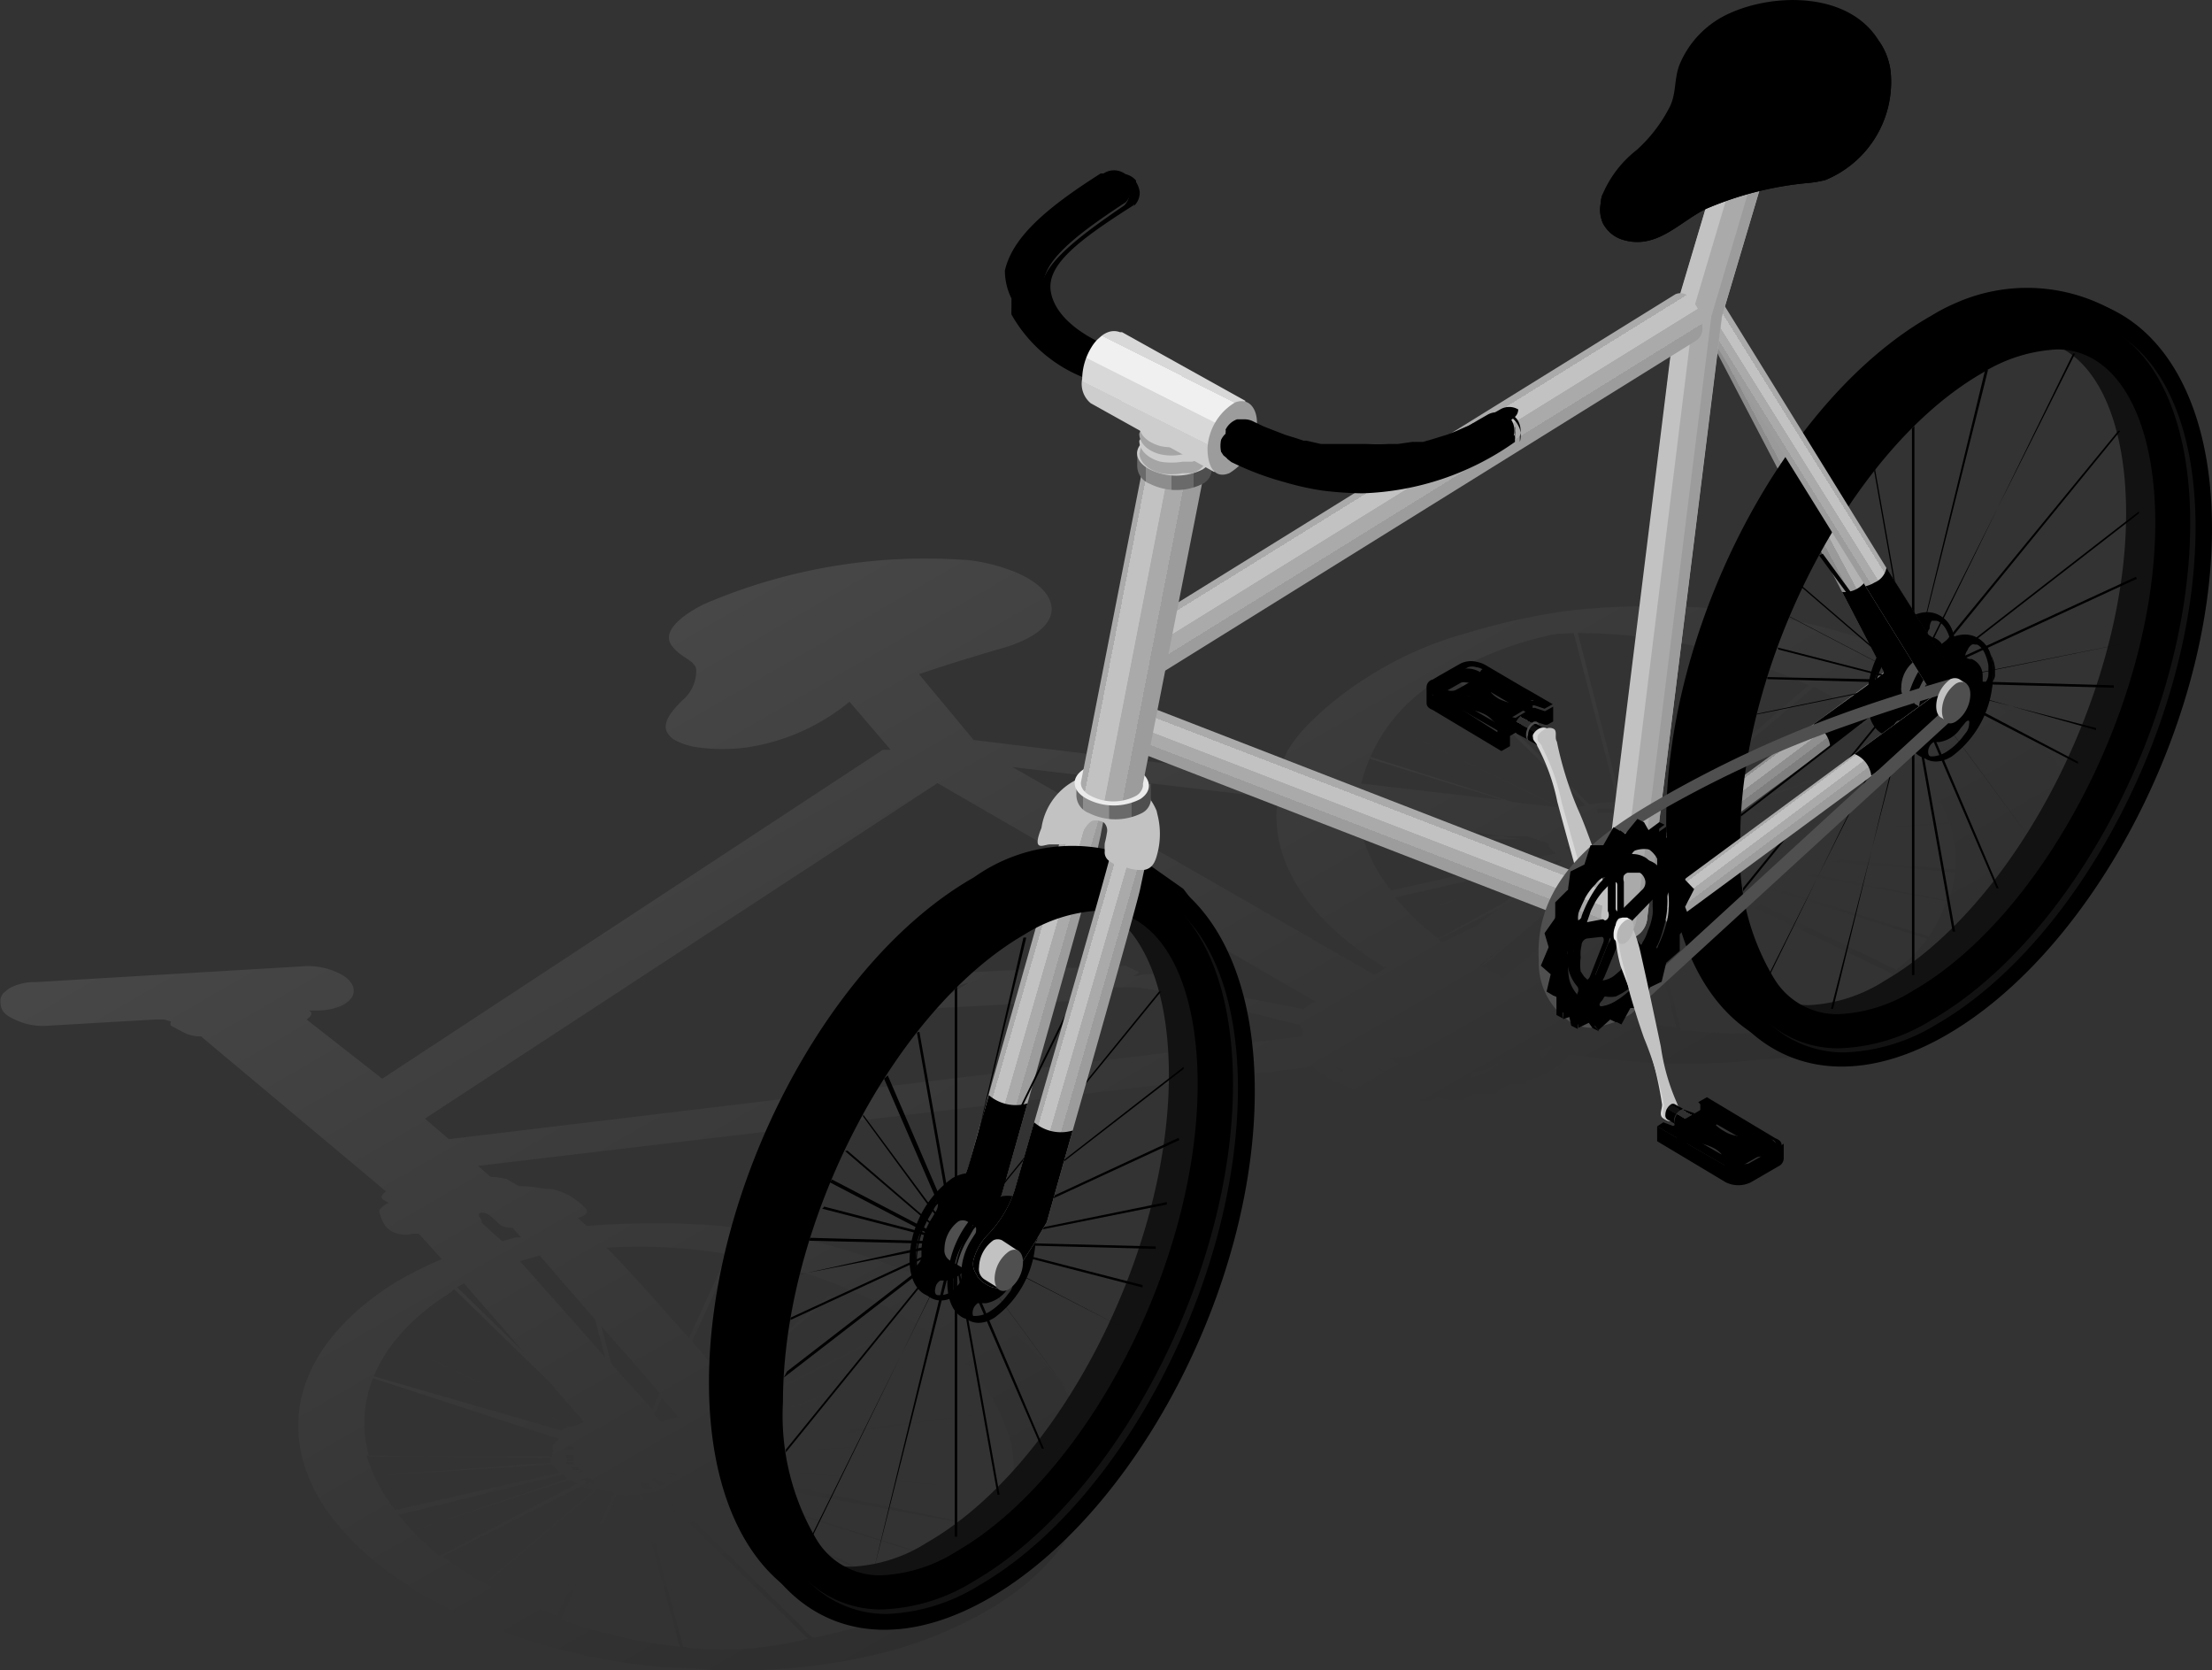 <svg xmlns="http://www.w3.org/2000/svg" xmlns:xlink="http://www.w3.org/1999/xlink" viewBox="0 0 53.82 40.63"><rect x="0" y="0" width="53.82" height="40.63" fill="#333333" stroke="none"/><defs><style>.cls-1{isolation:isolate;}.cls-2{opacity:0.1;fill:url(#linear-gradient);}.cls-18,.cls-2,.cls-7{mix-blend-mode:multiply;}.cls-3{fill:url(#Áåçûìÿííûé_ãðàäèåíò_2);}.cls-4{fill:#4f4f4f;}.cls-5{fill:url(#Áåçûìÿííûé_ãðàäèåíò_3);}.cls-6{fill:#303030;}.cls-7{fill:#d8d8d8;}.cls-8{fill:#c2c2c2;}.cls-9{fill:url(#Áåçûìÿííûé_ãðàäèåíò_9);}.cls-10{fill:url(#Áåçûìÿííûé_ãðàäèåíò_8);}.cls-11{fill:url(#Áåçûìÿííûé_ãðàäèåíò_7);}.cls-12{fill:#121212;}.cls-13{fill:url(#Áåçûìÿííûé_ãðàäèåíò_7-2);}.cls-14{fill:url(#Áåçûìÿííûé_ãðàäèåíò_7-3);}.cls-15{fill:#aaa;}.cls-16{fill:#9c9c9c;}.cls-17{fill:url(#Áåçûìÿííûé_ãðàäèåíò_7-4);}.cls-18,.cls-23{fill:#ebebeb;}.cls-19{fill:#b6b6b6;}.cls-20{fill:url(#Áåçûìÿííûé_ãðàäèåíò_6);}.cls-21{fill:url(#Áåçûìÿííûé_ãðàäèåíò_6-2);}.cls-22{fill:url(#Áåçûìÿííûé_ãðàäèåíò_5);}.cls-24{fill:url(#Áåçûìÿííûé_ãðàäèåíò_6-3);}.cls-25{fill:url(#Áåçûìÿííûé_ãðàäèåíò_5-2);}.cls-26{fill:#cdcdcd;}.cls-27{fill:#a5a5a5;}.cls-28{fill:url(#Áåçûìÿííûé_ãðàäèåíò_4);}.cls-29{fill:#dbdbdb;}.cls-30{fill:url(#Áåçûìÿííûé_ãðàäèåíò_3-2);}.cls-31{fill:url(#Áåçûìÿííûé_ãðàäèåíò_2-2);}</style><linearGradient id="linear-gradient" x1="19.93" y1="12.65" x2="32.45" y2="34.34" gradientUnits="userSpaceOnUse"><stop offset="0" stop-color="#fff"/><stop offset="0.37" stop-color="#959595"/><stop offset="0.68" stop-color="#454545"/><stop offset="0.89" stop-color="#131313"/><stop offset="1"/></linearGradient><linearGradient id="Áåçûìÿííûé_ãðàäèåíò_2" x1="-6680.42" y1="17.48" x2="-6680.18" y2="17.9" gradientTransform="matrix(-1, 0, 0, 1, -6643.19, 0)" gradientUnits="userSpaceOnUse"><stop offset="0.13"/><stop offset="0.13" stop-color="#303030"/><stop offset="0.47" stop-color="#303030"/><stop offset="0.48"/><stop offset="0.77"/><stop offset="0.77"/></linearGradient><linearGradient id="Áåçûìÿííûé_ãðàäèåíò_3" x1="-6680.7" y1="17.68" x2="-6680.49" y2="18.04" gradientTransform="matrix(-1, 0, 0, 1, -6643.19, 0)" gradientUnits="userSpaceOnUse"><stop offset="0.13"/><stop offset="0.13" stop-color="#0f0f0f"/><stop offset="0.47" stop-color="#0f0f0f"/><stop offset="0.48"/><stop offset="0.77"/><stop offset="0.77"/></linearGradient><linearGradient id="Áåçûìÿííûé_ãðàäèåíò_9" x1="-6685.96" y1="18.59" x2="-6686.35" y2="19.11" gradientTransform="matrix(-1, 0, 0, 1, -6643.19, 0)" gradientUnits="userSpaceOnUse"><stop offset="0.13" stop-color="#8f8f8f"/><stop offset="0.13" stop-color="#aaa"/><stop offset="0.47" stop-color="#aaa"/><stop offset="0.48" stop-color="#8f8f8f"/><stop offset="0.77" stop-color="#8f8f8f"/><stop offset="0.77" stop-color="#7f7f7f"/></linearGradient><linearGradient id="Áåçûìÿííûé_ãðàäèåíò_8" x1="-6687.45" y1="11.95" x2="-6686.89" y2="12.25" gradientTransform="matrix(-1, 0, 0, 1, -6643.19, 0)" gradientUnits="userSpaceOnUse"><stop offset="0.13" stop-color="#9a9a9a"/><stop offset="0.13" stop-color="#b3b3b3"/><stop offset="0.47" stop-color="#b3b3b3"/><stop offset="0.48" stop-color="#9a9a9a"/><stop offset="0.77" stop-color="#9a9a9a"/><stop offset="0.77" stop-color="#8b8b8b"/></linearGradient><linearGradient id="Áåçûìÿííûé_ãðàäèåíò_7" x1="33.69" y1="19.47" x2="33.32" y2="20.43" gradientUnits="userSpaceOnUse"><stop offset="0.13" stop-color="#aaa"/><stop offset="0.13" stop-color="#c2c2c2"/><stop offset="0.47" stop-color="#c2c2c2"/><stop offset="0.48" stop-color="#aaa"/><stop offset="0.77" stop-color="#aaa"/><stop offset="0.77" stop-color="#9c9c9c"/></linearGradient><linearGradient id="Áåçûìÿííûé_ãðàäèåíò_7-2" x1="-6688.05" y1="12.16" x2="-6687.49" y2="12.51" gradientTransform="matrix(-1, 0, 0, 1, -6643.19, 0)" xlink:href="#Áåçûìÿííûé_ãðàäèåíò_7"/><linearGradient id="Áåçûìÿííûé_ãðàäèåíò_7-3" x1="-6686.96" y1="19.31" x2="-6687.35" y2="19.83" gradientTransform="matrix(-1, 0, 0, 1, -6643.19, 0)" xlink:href="#Áåçûìÿííûé_ãðàäèåíò_7"/><linearGradient id="Áåçûìÿííûé_ãðàäèåíò_7-4" x1="-6677.39" y1="11.23" x2="-6678.04" y2="12.28" gradientTransform="matrix(-1, 0, 0, 1, -6643.19, 0)" xlink:href="#Áåçûìÿííûé_ãðàäèåíò_7"/><linearGradient id="Áåçûìÿííûé_ãðàäèåíò_6" x1="-6668.63" y1="25.23" x2="-6667.73" y2="24.97" gradientTransform="matrix(-1, 0, 0, 1, -6643.19, 0)" gradientUnits="userSpaceOnUse"><stop offset="0.23" stop-color="#9c9c9c"/><stop offset="0.23" stop-color="#aaa"/><stop offset="0.52" stop-color="#aaa"/><stop offset="0.53" stop-color="#c2c2c2"/><stop offset="0.87" stop-color="#c2c2c2"/><stop offset="0.87" stop-color="#aaa"/></linearGradient><linearGradient id="Áåçûìÿííûé_ãðàäèåíò_6-2" x1="-6669.65" y1="26.1" x2="-6668.79" y2="25.85" xlink:href="#Áåçûìÿííûé_ãðàäèåíò_6"/><linearGradient id="Áåçûìÿííûé_ãðàäèåíò_5" x1="-6671.15" y1="19.38" x2="-6669.32" y2="19.38" gradientTransform="matrix(-1, 0, 0, 1, -6643.19, 0)" gradientUnits="userSpaceOnUse"><stop offset="0.23" stop-color="#4f4f4f"/><stop offset="0.23" stop-color="#6a6a6a"/><stop offset="0.52" stop-color="#6a6a6a"/><stop offset="0.53" stop-color="#8d8d8d"/><stop offset="0.87" stop-color="#8d8d8d"/><stop offset="0.87" stop-color="#6a6a6a"/></linearGradient><linearGradient id="Áåçûìÿííûé_ãðàäèåíò_6-3" x1="-6671.64" y1="15.47" x2="-6670.2" y2="15.19" xlink:href="#Áåçûìÿííûé_ãðàäèåíò_6"/><linearGradient id="Áåçûìÿííûé_ãðàäèåíò_5-2" x1="-6672.67" y1="11.37" x2="-6670.84" y2="11.37" xlink:href="#Áåçûìÿííûé_ãðàäèåíò_5"/><linearGradient id="Áåçûìÿííûé_ãðàäèåíò_4" x1="-6671.96" y1="8.88" x2="-6671.12" y2="10.55" gradientTransform="matrix(-1, 0, 0, 1, -6643.19, 0)" gradientUnits="userSpaceOnUse"><stop offset="0.13" stop-color="#d8d8d8"/><stop offset="0.13" stop-color="#f0f0f0"/><stop offset="0.47" stop-color="#f0f0f0"/><stop offset="0.48" stop-color="#d8d8d8"/><stop offset="0.77" stop-color="#d8d8d8"/><stop offset="0.77" stop-color="#cdcdcd"/></linearGradient><linearGradient id="Áåçûìÿííûé_ãðàäèåíò_3-2" x1="-6684.03" y1="26.9" x2="-6683.83" y2="27.26" xlink:href="#Áåçûìÿííûé_ãðàäèåíò_3"/><linearGradient id="Áåçûìÿííûé_ãðàäèåíò_2-2" x1="-6684.32" y1="27.02" x2="-6684.09" y2="27.44" xlink:href="#Áåçûìÿííûé_ãðàäèåíò_2"/></defs><g class="cls-1"><g id="Layer_2" data-name="Layer 2"><g id="Capa_1" data-name="Capa 1"><path class="cls-2" d="M47,16.2a15.82,15.82,0,0,0-6.88-1.45,16.1,16.1,0,0,0-2,.11,16.29,16.29,0,0,0-2.47.55,8.71,8.71,0,0,0-2.39,1.07,8.11,8.11,0,0,0-1.45,1.16,3.79,3.79,0,0,0-.49.63c0,.05-.32.62-.33.62L23.69,18l-1.33-1.6c.55-.19,1.14-.37,1.74-.55.2-.06.41-.11.58-.18,1.38-.52,1.05-1.37-.07-1.79a4.36,4.36,0,0,0-1.09-.26h-.05a13.62,13.62,0,0,0-6.35,1.08c-.63.32-1,.69-.78,1s.59.36.6.6a.94.94,0,0,1-.33.73c-.26.25-.54.58-.35.83a.68.68,0,0,0,.12.12,1.59,1.59,0,0,0,.6.2,4.38,4.38,0,0,0,1.2,0,5.12,5.12,0,0,0,2.49-1.11h0l1,1.17-.14,0-.05,0-12.18,8L7.46,24.8c.13-.09.15-.16.06-.22h0l.16,0a1.49,1.49,0,0,0,.62-.11c.4-.19.42-.53,0-.77a1.75,1.75,0,0,0-1-.19l-6.43.38H.77A1.3,1.3,0,0,0,.31,24a.56.56,0,0,0-.17.11l-.06.05a.34.34,0,0,0-.07.15c0,.15,0,.32.27.45h0a1.57,1.57,0,0,0,.9.19h0l2.6-.15.06,0,.1,0s0,0,.06,0l.16.05h0a.1.1,0,0,0,0,.1l.32.17a.85.85,0,0,0,.41.09l4.5,3.77c-.12.09-.13.16-.06.21l.13.07a.54.54,0,0,0-.2.14c-.07.06,0,.13,0,.19a.82.82,0,0,0,.09.19.52.52,0,0,0,.33.23.67.67,0,0,0,.37,0l.14,0,.56.62a9.13,9.13,0,0,0-1.17.59C6,33.49,6.62,37,11,39.17a15.11,15.11,0,0,0,5.2,1.39c.5,0,1,.07,1.47.07a14.57,14.57,0,0,0,3.54-.36,10.14,10.14,0,0,0,2.93-1.16c3.63-2.22,3-5.77-1.43-7.9a15.8,15.8,0,0,0-6.87-1.45q-.8,0-1.56.06l-.22-.19c.35-.11.21-.23.08-.34a1.6,1.6,0,0,0-.72-.37l-.14,0a4.18,4.18,0,0,0-.66-.07.05.05,0,0,0,0,0l-.21-.12-.08-.05a1.69,1.69,0,0,0-.39-.05l-.31-.27,20.31-2.41a2.24,2.24,0,0,0,.81.47l.36.12a5.17,5.17,0,0,0,1.11.14l.21.11h.33l.22-.1.25.07.33,0,.29-.15.2,0,.33,0-.29,0,.29,0,.14-.15.24-.08.07,0,.32,0v-.09l.21-.08a1.79,1.79,0,0,0,.68-.4,1.29,1.29,0,0,0,.16-.17c.31.05.64.1,1,.13a15.87,15.87,0,0,0,3.65,0,14.33,14.33,0,0,0,2.66-.35,10,10,0,0,0,2.93-1.16C52.06,21.88,51.42,18.33,47,16.2ZM25,23.88h-.45l1-.05Zm-1.1.24h0ZM23.29,24a.91.91,0,0,1,.28-.09h0l-.29.17-.15.09a0,0,0,0,1,0,0,1.54,1.54,0,0,1-.28.09Zm1.75.15a2.65,2.65,0,0,1,.4,0h0l-1,.05Q24.74,24.21,25,24.19Zm1.42-.41h0l-.08,0Zm.23-.15h0l.46-.05.07,0-.07,0-.46.05ZM44,24.77,41.11,22l.41-.49,0,0,4.55,2.19a6.76,6.76,0,0,1-.65.46A8.39,8.39,0,0,1,44,24.77Zm-4.43-1.45-.81,1-.23.27-.63-.2.45-1L40,22.07l.14.53Zm.7-.34L40.79,25a14,14,0,0,1-1.93-.37l.15-.18.83-1ZM35.2,16.43l.09-.05,3.29,3.21a2,2,0,0,0-.39.13h-.08L33.8,17.64l0,0,4.16,2-1.16-.13-3.46-1.1s0,0,0,.05l3.23,1-.45-.05-3-.35A4.1,4.1,0,0,1,35.2,16.43Zm2.16,7.75.82-.65-.37.82ZM44,16.67h0L40.8,19.46a2.38,2.38,0,0,0-.57.15l-.13,0,1.71-3.71A12.1,12.1,0,0,1,44,16.67Zm-1.22,3.74a.12.12,0,0,1,.08.09h-.21l0-.05a.1.1,0,0,1,.06-.05Zm0,.33-.25,0a.34.34,0,0,0,.14-.18h.22l0,.09A.83.83,0,0,1,42.78,20.74Zm-.3.24-.4-.07.1,0a1.26,1.26,0,0,0,.31-.14l.27,0a1.08,1.08,0,0,1-.2.16Zm-7.4,1.95L35,22.85l0,0,1.43-.73-.49.39Zm7.09-3.28.17.06c.09,0,.12.1.08.15l-.09,0-.18-.07a1.14,1.14,0,0,0-.25-.06Zm-3.89,1h0l-.18,0,0-.07Zm0,.05-.08.07,0-.05Zm1.64.4s0,0,0,0L40,21h.08l-.16.13ZM38,20.93l-.22.17L34.3,22.26l0,0,3.31-1.11-.88.7-.13.1L35,22.83a6,6,0,0,1-1.05-1l4-.91Zm3.68-1.41a2.47,2.47,0,0,1,.47.11l-.31.1a1.93,1.93,0,0,0-.48,0h-.15l.43-.22Zm-4,1,0,.05-4.35.28,0,0,4.34-.28.07.09-4.2.59a.05.05,0,0,0,0,0l4.2-.59.11.1-4,.9a0,0,0,0,0,0,0,3.85,3.85,0,0,1-.7-1.32l4,0Zm2,.79-.58.46.21-.46Zm2.24-.26a.05.05,0,0,1,0-.05l.07-.08,0,0h0l.43.07-.26.1-.16,0A.17.17,0,0,1,41.89,21.09Zm-.4-1.58-.46.24a.24.24,0,0,1-.16-.08.09.09,0,0,1,0-.11l.1,0,.18,0h.3Zm-1.84.1.3.06-.06.14,0,0a1.15,1.15,0,0,0-.32,0l0-.21Zm-6.21.33-.36,0v0l1,.08.77.12,2.14.31-3.79,0a3.45,3.45,0,0,1-.11-.54Zm3.1,3.88-.57-.3.75-.6-.72.61.07,0,2.28-1.94,0,0,.59-.28.2,0-.27.59ZM42.88,21a1.12,1.12,0,0,0,.2-.17l4.49.39a3.41,3.41,0,0,1-.15.69L42.74,21Zm.37-.69L47.44,20a5,5,0,0,1,.12.53l-4.31,0A.41.41,0,0,0,43.25,20.28Zm0,0a1.19,1.19,0,0,0-.12-.22l4.09-.57a3.38,3.38,0,0,1,.22.52ZM43.09,20a1.07,1.07,0,0,0-.22-.2l4-.9a4.87,4.87,0,0,1,.32.52Zm-.27-.22a.69.69,0,0,0-.17-.1l-.23-.1,3.91-1.32a5.93,5.93,0,0,1,.53.61Zm-.47-.22a2.71,2.71,0,0,0-.58-.12l3.73-1.89a6.8,6.8,0,0,1,.8.68Zm-.68-.13c-.11,0-.22,0-.32,0a2.75,2.75,0,0,0-.41,0l3.19-2.72a10.22,10.22,0,0,1,1.32.78ZM40,19.56a2.41,2.41,0,0,0-.54,0L38.39,15.4a13.16,13.16,0,0,1,3.32.43Zm-.62,0,.06.21h-.31l-.19,0a.1.1,0,0,1-.06,0,.07.07,0,0,1,0-.1l.1,0,.17,0h.19ZM34.75,26h-.08a.85.85,0,0,1-.23,0,1.31,1.31,0,0,1-.41-.13.82.82,0,0,1-.23-.13,0,0,0,0,1,0,0l.83-.1.18.35S34.79,26,34.75,26Zm5.36-4,.09-.08.42-.33.21.2-.42.5-.17.21Zm.58-.46.37-.3h.09l.09,0-.07.09-.29.35Zm5.45,2.05-4.56-2.2.11-.13h.21l5,1.58A4.6,4.6,0,0,1,46.14,23.59Zm.79-.81L42,21.23a2.5,2.5,0,0,0,.64-.17l4.72.86A3.47,3.47,0,0,1,46.93,22.78Zm.64-1.63-4.46-.38a.63.63,0,0,0,.13-.24l4.32,0A2.92,2.92,0,0,1,47.57,21.15ZM38.29,15.4l1.07,4.11h0a3.82,3.82,0,0,0-.68.06l-3.3-3.23a8.14,8.14,0,0,1,2.21-.86,2.47,2.47,0,0,1,.29-.06Zm-4.58,8.15-.27.16-8.8-5.05,6.45.76C30.87,20.86,31.74,22.34,33.71,23.55Zm.42,2.67a2.22,2.22,0,0,1-.66-.26l0,0a.85.85,0,0,0,.22.09,3,3,0,0,0,.91.16c.07,0,.14,0,.14.08s0,0,0,0A3.56,3.56,0,0,1,34.13,26.22Zm1.28-.34-.17-.39h0l.18,0h0l0,0,.26,0,.1-.07H36a.3.3,0,0,1,.15.06s0,0,0,.08l-.08.13a.38.38,0,0,1-.11.11.85.85,0,0,1-.33.16l-.1,0A.1.1,0,0,1,35.41,25.88Zm.38.3s0-.08.06-.1A1.6,1.6,0,0,0,36.2,26a1.81,1.81,0,0,0,.38-.26,1,1,0,0,1-.32.28,1.94,1.94,0,0,1-.46.2A0,0,0,0,0,35.79,26.18Zm5.32-1.11-.21,0-.56-2.17.38-.46.34-.41,2.85,2.79c-.28.09-.56.17-.85.24l-.37.07A9.42,9.42,0,0,1,41.11,25.07ZM32.66,26l0,.07-.2-.11Zm.61.3h0ZM18.54,35.75l-.26,0a.43.43,0,0,0,.13-.14l.11-.05h.13l0,.09A.75.75,0,0,1,18.54,35.75Zm-.31.24-.39-.07.1,0a.83.83,0,0,0,.3-.14l.27,0a.83.83,0,0,1-.2.16Zm-4,0L14.12,36l.18-.06.13.06-.16.09Zm-.36-.3.18,0,.08.07-.19,0Zm-.11-.3v0l.19,0v.08h-.19A.43.43,0,0,0,13.77,35.43Zm2.46.44.06,0,.14,0a.13.13,0,0,1,.05.06l-.05,0Zm-2.42-.64.1,0s.06,0,.06.08v0h-.2v-.06S13.79,35.25,13.81,35.23Zm.16.28a.14.14,0,0,0,0,.07H13.8s0-.05,0-.08Zm0,.1,0,.06-.18,0a.25.25,0,0,1,0-.07Zm.18.2.08,0-.19.06L14,35.85Zm1.76.18L16,36l.2.09-.14.06L15.88,36Zm2.63-.48.05,0a.05.05,0,0,1,0,0Zm-4.18.59h0l-.06,0,.16-.08s0,.09,0,.12h0Zm1.27.1,0-.09a.08.08,0,0,1,0,0,.08.08,0,0,1,.06,0l.06,0,.17.16,0,0-.16,0A.16.16,0,0,1,15.66,36.2Zm2-.09a.08.08,0,0,1,0-.13l.06,0h0l.42.07-.26.1-.16,0Zm-1.57-1.52v0h0l-.13-.15.18-.39.32.36.08.1A3,3,0,0,0,16.07,34.59Zm0-.66-.18.39-.9-1h0l-.1-.12-.24-.9,1,1.14Zm-4.76-2.67c.47.54,1,1.14,1.46,1.68l-1.63-1.59Zm-.24.14,2.32,2.26.05.06c.38.44.64.75.68.78a.45.45,0,0,1,.1.14h0l-.29.11-4.36-2.1,0,0,4.33,2.09-.06,0-.15.1L9.06,33.47s0,0,0,.05L13.59,35a.75.75,0,0,0-.14.17l-4.61-.84a.08.08,0,0,0,0,0l4.61.84a.58.58,0,0,0,0,.14l-4.56-.39s0,0,0,0l4.55.39a.48.48,0,0,0,0,.12l-4.46,0c-.4-1.43.25-2.91,2-4Zm2.35,4.11a.76.76,0,0,0,0,.11L9.1,35.9v0l4.34-.28a.86.86,0,0,1,.07.1l-4.2.59,0,0,4.21-.59.1.1-4,.91h0a4,4,0,0,1-.7-1.32Zm.29.4.12.1-3.75,1.26,0,0L13.86,36l.14.08.06,0L10.7,37.85a6.34,6.34,0,0,1-1-1Zm-2.94,2,3.38-1.71.3.1-2.67,2.27.06,0,2.7-2.29.42.07-1.38,3a12.63,12.63,0,0,1-1.2-.5,8.81,8.81,0,0,1-1.64-1ZM15,36.36a2.34,2.34,0,0,0,.46,0h.08l1,3.7a13.29,13.29,0,0,1-2.9-.66Zm1.62,3.7-1-3.72.37-.05,3.67,3.57a8.34,8.34,0,0,1-2.87.23Zm3.16-.23,0,0c-.14-.07-.27-.27-.39-.38l-.71-.69L17,37.11l-.87-.84.27-.09a2.64,2.64,0,0,0,.49.08l5.22,2.52.09,0-5.16-2.49a3.2,3.2,0,0,0,.44,0h.15L23.07,38l.08,0-5.36-1.7a2.14,2.14,0,0,0,.65-.17l5.44,1,.06,0L18.5,36l.13-.06a1.16,1.16,0,0,0,.2-.16l5.11.43,0,0-5.12-.44a.62.62,0,0,0,.14-.23l5.05,0,0,0-5.06,0a.41.41,0,0,0,0-.22L24,35v0l-5,.32a.6.6,0,0,0-.12-.22l4.83-.68,0,0L18.85,35a1,1,0,0,0-.22-.19l4.7-1.06,0,0-4.7,1.06-.17-.1V34.5l4.23-1.42-.08,0-4.15,1.4v0l-.25-.3,3.56-1.81h-.09l-3.51,1.78-.43-.48,2.51-2.14h-.1l-2.45,2.08-.34-.38-.52-.6.86-1.88h-.11l-.83,1.8c-.72-.82-1.49-1.69-2-2.2a13.06,13.06,0,0,1,6.39,1.24A9.35,9.35,0,0,1,23,32.7a4.58,4.58,0,0,1,1.59,2.37,3,3,0,0,1-.46,2.4,4.51,4.51,0,0,1-1,1.07,7.83,7.83,0,0,1-.72.57,4.21,4.21,0,0,1-1.42.45C20.78,39.6,19.83,39.85,19.82,39.83ZM14.48,32.1l.24.91c-.7-.79-1.51-1.71-2.07-2.33l.48-.14Zm-1.93-2-.33.09L12,30l-.28-.26h0s0,0,0-.05l-.06-.1s-.06-.13.15-.08a.36.36,0,0,1,.11.06,1.8,1.8,0,0,1,.2.18c.07.06.11.11.36.12h0c.05.07.12.14.2.23Zm-2.21-2.89,12.47-8.16L32,24.36a1.24,1.24,0,0,0-.28.19l0,0-.95-.19a21.35,21.35,0,0,1-2.37-.55.85.85,0,0,0-.38-.12,1.21,1.21,0,0,0-.34.05l-.17,0-.26,0a.25.25,0,0,0-.12,0h0l.38,0,.07,0,.14-.09h0l-.34-.16h0l-1.08.05-.47,0-2,.1h-.05l-.37,0a2.23,2.23,0,0,0-.62.18l-.53.32-.17.11h0c-.06.05-.07.08,0,.11h0l.34.16h0a1.1,1.1,0,0,0,.42,0l3.59-.19.21-.13h0l-.21-.1.14-.08h.06l.63,0h0l.1,0h.31a15.29,15.29,0,0,1,2.07.44l1.89.48a1.66,1.66,0,0,0,.06.16l0,.11L10.92,27.71ZM37.67,25.6a.6.6,0,0,1-.14.13l-.1-.14.32-.17h.06Z"/><path d="M34.71,16.71v.36h0c0,.07,0,.14.15.2l1.67,1,.21-.12h0V17.9l.42-.24.19-.11.24.08.06,0,.14-.08h0v-.36l-.2.11-.24-.08-.06,0v.07l0-.23-.22-.13-.86-.49-.11.18c-.06,0,0-.07-.07-.08l0-.18a.62.62,0,0,0-.67,0l-.42.25-.18.08.12.25Zm1.24.11-.19.06v.06l-.35-.08-.17.11.15.18L35,16.91l.1-.05h0l.44-.25a.3.3,0,0,1,.19,0h0a.38.38,0,0,1,.15.05h0C36,16.68,36,16.77,36,16.82Zm1.18.49-.25.15c-.15,0-.22-.15-.36-.23l0,.1c.07-.07,0-.13-.06-.14s-.24-.11-.27-.2l0,0c0-.09,0-.09.09-.15h0l0,0,.46.27h0l.42.23Zm-.7.5-.83-.53a1.07,1.07,0,0,1,.25,0h0a1.08,1.08,0,0,1,.3.11.63.63,0,0,1,.17.14h0A.27.27,0,0,1,36.43,17.81Z"/><path d="M34.71,16.71h0a.26.26,0,0,0,.14.19h0l.08,0,.38.22h0l.19.11.92.53.1.06.21-.12-.14-.14.28-.16h0l.25-.15.15-.09.07,0,.24.08.2-.11-.5-.29-.23-.13-.92-.54h0a.68.68,0,0,0-.2-.07.57.57,0,0,0-.41.05l-.51.29-.15.09h0A.19.19,0,0,0,34.71,16.71ZM36,16.46l0,0-.16.09h0l-.28.16-.15.08h0a.3.3,0,0,1-.19,0,.27.27,0,0,1-.12,0l0,0h0c-.11-.06-.12-.14,0-.2h0l.18-.11.44-.25a.32.32,0,0,1,.2,0,.38.38,0,0,1,.15.05h0C36,16.32,36,16.41,36,16.46Zm1.32.58a.65.65,0,0,1-.21.06h-.18l-.18,0a1.33,1.33,0,0,1-.28-.1l0,0a.84.84,0,0,1-.17-.13.42.42,0,0,1-.08-.12.17.17,0,0,1,0-.14.15.15,0,0,1,.08-.1l0,0,.47.28.42.24Zm-.85.29a.2.2,0,0,1,0,.13.19.19,0,0,1-.09.11h0l-.45-.26-.39-.23L35.3,17a.52.52,0,0,1,.2-.06h.26l.09,0a1,1,0,0,1,.29.11h0a.94.94,0,0,1,.18.14.37.37,0,0,1,.07.12Z"/><path class="cls-3" d="M37.41,17.57l-.3-.16h0s-.06,0-.1,0a.41.41,0,0,0-.16.31.16.16,0,0,0,.06.13l.3.16v0h0a.38.38,0,0,0,.16-.31.19.19,0,0,0,0-.08Z"/><path class="cls-4" d="M37.45,17.69a.38.38,0,0,1-.16.31c-.09.05-.16,0-.16-.12a.38.38,0,0,1,.16-.31C37.38,17.52,37.45,17.57,37.45,17.69Z"/><path class="cls-5" d="M37.66,17.76l-.26-.14h0a.08.08,0,0,0-.08,0,.31.31,0,0,0-.14.26.14.14,0,0,0,0,.12l.26.14v0h0a.33.33,0,0,0,.14-.27s0,0,0-.06Z"/><path class="cls-6" d="M37.7,17.86a.33.33,0,0,1-.14.27c-.08,0-.14,0-.14-.11a.31.31,0,0,1,.14-.26C37.64,17.71,37.7,17.76,37.7,17.86Z"/><path class="cls-7" d="M38.88,21.39a3.44,3.44,0,0,1,.15.55,1,1,0,0,1,0,.48.22.22,0,0,1,0,.11.14.14,0,0,1-.15,0,.28.28,0,0,1-.1-.12,3.24,3.24,0,0,1-.27-.67c-.21-.74-.42-1.49-.62-2.24a4.91,4.91,0,0,0-.49-1.36c0-.06-.11-.12-.1-.2a.11.11,0,0,1,0-.07.35.35,0,0,1,.18-.16.22.22,0,0,1,.22.05c.07.08,0,.2.06.3a8.34,8.34,0,0,0,.51,1.63,9.88,9.88,0,0,1,.39,1C38.74,20.94,38.81,21.16,38.88,21.39Z"/><path class="cls-8" d="M39,21.41a4.94,4.94,0,0,1,.15.55,1,1,0,0,1,0,.49.19.19,0,0,1,0,.1.14.14,0,0,1-.15,0,.26.26,0,0,1-.11-.12,3.21,3.21,0,0,1-.26-.67L38,19.53a5.23,5.23,0,0,0-.48-1.36c0-.06-.12-.13-.11-.2l0-.07a.46.46,0,0,1,.18-.16.21.21,0,0,1,.23,0c.07.08,0,.2.06.3a8.65,8.65,0,0,0,.51,1.64c.15.33.27.68.39,1Z"/><polygon class="cls-9" points="39.21 21.23 39.61 21.77 44.53 18.15 46.76 16.52 46.36 15.97 44.12 17.62 39.21 21.23"/><path d="M44.12,17.62a.65.65,0,0,1,.41.53l2.22-1.63L46.36,16Z"/><polygon class="cls-10" points="41.35 7.76 44.82 14.4 46.06 16.77 46.64 16.42 45.42 14.09 41.92 7.41 41.35 7.76"/><path d="M44.82,14.4l1.24,2.38.58-.36-1.22-2.33A.63.63,0,0,1,44.82,14.4Z"/><polygon class="cls-11" points="39.39 22.83 39.74 21.76 27.62 17.06 27.27 18.13 39.39 22.83"/><path d="M40.54,20c0,2.59.85,4.41,2.21,5.2l.67.4.07-.08a4.53,4.53,0,0,0,3.5-.65c3.56-2.05,6.44-7.57,6.44-12.32,0-2.07-.42-3.58-1.34-4.54l-.15-.11a4.27,4.27,0,0,0-4.33-.54,4.57,4.57,0,0,0-.62.32C43.42,9.7,40.54,15.22,40.54,20Zm1.27.1c0-4.48,2.71-9.7,6-11.63.77-.44,1-.77,1.69-.77,1.87,0,3.09,1.9,3.09,4.85,0,4.49-2.72,9.71-6,11.64a4.43,4.43,0,0,1-2.17.66,2.54,2.54,0,0,1-2.15-1.16C41.66,22.79,41.81,21.62,41.81,20.07Z"/><path class="cls-12" d="M41.11,20.23A6.4,6.4,0,0,0,41.87,24,2.58,2.58,0,0,0,44,25.27a4.58,4.58,0,0,0,2.25-.69c3.46-2,6.29-7.43,6.29-12.09,0-3.07-1.27-5-3.22-5-.69,0-1.17.6-2,1.06C43.9,10.5,41.11,15.57,41.11,20.23Zm.52,0c0-4.33,2.69-9.54,5.88-11.38a3.8,3.8,0,0,1,1.83-.58c1.45,0,2.39,1.66,2.39,4.22,0,4.32-2.69,9.53-5.88,11.37a3.75,3.75,0,0,1-1.83.59,1.81,1.81,0,0,1-1.56-.86A5.91,5.91,0,0,1,41.63,20.23Z"/><path d="M40.92,20.29c0,4.75,2.89,6.94,6.45,4.88s6.45-7.58,6.45-12.32S50.93,5.91,47.37,8,40.92,15.54,40.92,20.29Zm.8,0c0-4.49,2.71-9.7,6.05-11.63a4.24,4.24,0,0,1,2.15-.59c1.88,0,3.1,1.83,3.1,4.78,0,4.48-2.71,9.7-6.05,11.63a4.38,4.38,0,0,1-2.16.67A2.51,2.51,0,0,1,42.66,24,6.37,6.37,0,0,1,41.72,20.29Z"/><path class="cls-12" d="M41.64,20.56a6.71,6.71,0,0,0,1,3.84,2.64,2.64,0,0,0,2.24,1.2,4.58,4.58,0,0,0,2.25-.69c3.46-2,6.29-7.43,6.29-12.09,0-3.07-1.27-5.05-3.22-5.05a4.54,4.54,0,0,0-2.24.7C44.46,10.47,41.64,15.89,41.64,20.56Zm.59.07c-.37-4.31,2.7-10,5.89-11.84a4.28,4.28,0,0,1,2-.52c1.45,0,2.4,2,2.4,4.55,0,4.32-2.69,9.53-5.88,11.37a3.72,3.72,0,0,1-1.83.59A2.07,2.07,0,0,1,43.12,24,6.18,6.18,0,0,1,42.23,20.63Z"/><path d="M41.51,20.46a6.65,6.65,0,0,0,1,3.83,2.62,2.62,0,0,0,2.24,1.21A4.52,4.52,0,0,0,47,24.81c3.47-2,6.29-7.43,6.29-12.09,0-3.07-1.26-5.05-3.21-5.05a4.58,4.58,0,0,0-2.25.69C44.34,10.37,41.51,15.79,41.51,20.46Zm.83,0c0-4.33,2.69-9.54,5.88-11.38a3.8,3.8,0,0,1,1.83-.58c1.45,0,2.39,1.65,2.39,4.22,0,4.32-2.69,9.53-5.88,11.37a3.73,3.73,0,0,1-1.83.58,1.79,1.79,0,0,1-1.56-.86A5.85,5.85,0,0,1,42.34,20.46Z"/><path d="M45.43,17c0,.59.27.93.65.91a.83.83,0,0,0,.42-.08,2.16,2.16,0,0,0,.73-.79,2.63,2.63,0,0,0,.35-1.23c0-.77-.54-1.13-1.12-.79A2.49,2.49,0,0,0,45.43,17Zm1.73-1.16a.42.42,0,0,0-.27-.41l-.1,0c-.06,0-.08-.12,0-.22a.4.4,0,0,1,.11-.14.09.09,0,0,1,.07,0l.09,0a.49.49,0,0,1,.29.24.85.85,0,0,1,.11.34l0,.18a.34.34,0,0,1-.1.26s0,0,0,0-.12,0-.13-.08Zm-1.22,1.79a.29.29,0,0,1,.11-.18h.19a.77.77,0,0,0,.51-.33l.1-.13c.06-.07.13-.09.16,0h0A.19.19,0,0,1,47,17a.37.37,0,0,1-.07.2l-.1.12a1.54,1.54,0,0,1-.41.37.63.63,0,0,1-.31.1H46a0,0,0,0,1,0,0A.18.18,0,0,1,45.94,17.62Zm-.37-.5v-.2a1.84,1.84,0,0,1,.1-.56,3.17,3.17,0,0,1,.21-.41L46,15.7c.05-.09.06-.18.11-.13a.12.12,0,0,1,0,.09.33.33,0,0,1,0,.16L46,16a1.53,1.53,0,0,0-.23.73v.15a.32.32,0,0,1-.14.25C45.55,17.18,45.57,17.21,45.57,17.12Z"/><path d="M46.57,15.07a2.49,2.49,0,0,0-1,2c0,.77.46,1.12,1,.79a2.47,2.47,0,0,0,1-2C47.61,15.09,47.15,14.73,46.57,15.07ZM45.86,17a.31.31,0,0,1-.13.25c-.07,0-.13,0-.13-.1h0v-.16a1.86,1.86,0,0,1,.11-.6,3.55,3.55,0,0,1,.21-.44l.12-.19c.05-.09.13-.13.18-.08a.12.12,0,0,1,0,.09.33.33,0,0,1,0,.16l-.12.19a1.6,1.6,0,0,0-.23.74Zm1.22.3-.1.12a1.54,1.54,0,0,1-.41.37.63.63,0,0,1-.31.1h-.14c-.07,0-.1-.07-.07-.18a.27.27,0,0,1,.12-.18h.18a.77.77,0,0,0,.51-.33L47,17c.06-.08.14-.09.17,0a.19.19,0,0,1,0,.07A.4.4,0,0,1,47.08,17.26Zm.37-1.13h0c-.07,0-.12,0-.13-.07l0-.18a.42.42,0,0,0-.27-.41l-.1,0c-.06,0-.08-.12,0-.22A.33.33,0,0,1,47,15.1s.05,0,.07,0l.1,0a.5.5,0,0,1,.28.24.85.85,0,0,1,.11.34l0,.18A.32.32,0,0,1,47.45,16.13Z"/><path d="M46.52,10.42v13.3h.06V10.36Z"/><path d="M44.55,24.54h.05l1.88-7.74,0-.16v0h0v0h0v0h0l0-.1L48.37,9,48.3,9l-1.72,7.11,0,.2v.14h0v0h0v.07l0,.06v0l-.06.26Z"/><path d="M43.06,23.66l0,.06,3.26-6.67.12-.24,0-.09v0l0,0v0h0l0,0h0v0l0-.05.08-.16L50.49,8.6l-.05,0-3.86,7.9h0l0,0h0l0,0h0l0,0,0,.06,0,.08Z"/><path d="M46.34,16.77,42.41,21.6s0,.06,0,.08l4-4.93,0,0,.06-.06h0l0,0h.05l0,0h0l0,0,.07-.08,5-6.13-.05,0-4.92,6-.15.19h0l0,0h-.07l0,0h0l0,0Z"/><path d="M42.36,19.86l4-3.09.11-.08,0,0,0,0h.09l.06,0,.12-.09,5.3-4.11,0-.05-5.35,4.15-.06,0-.07.06,0,0h-.12l-.09.07-4,3.09Z"/><polygon points="42.52 18.46 46.35 16.69 46.44 16.64 46.46 16.64 46.51 16.62 46.51 16.62 46.51 16.61 46.52 16.61 46.52 16.61 46.52 16.61 46.53 16.61 46.53 16.6 46.54 16.6 46.56 16.59 46.56 16.59 46.56 16.59 46.57 16.59 46.58 16.58 46.58 16.58 46.59 16.58 46.59 16.58 46.59 16.58 46.59 16.58 46.62 16.56 46.63 16.56 46.78 16.49 51.99 14.08 51.97 14.03 46.79 16.42 46.64 16.49 46.63 16.5 46.58 16.52 46.56 16.53 46.56 16.53 46.55 16.53 46.55 16.53 46.55 16.54 46.55 16.54 46.54 16.54 46.54 16.54 46.53 16.54 46.53 16.54 46.52 16.55 46.52 16.55 46.51 16.55 46.51 16.55 46.49 16.56 46.49 16.56 46.48 16.57 46.48 16.57 46.47 16.57 46.45 16.58 46.38 16.61 46.31 16.64 42.53 18.39 42.52 18.46"/><path d="M42.74,17.38l3.57-.73.13,0h.26l5-1,0,0-4.91,1-.11,0H46.4l-.2,0-3.44.71S42.75,17.36,42.74,17.38Z"/><path d="M43,16.52l3.22.09h.67l4.54.12v-.06l-4.72-.13h-.34L43,16.47S43,16.5,43,16.52Z"/><path d="M43.25,15.75l3.11.8,0,0h.25l.1,0L51,17.76l0-.05-4.19-1.08-.21-.06h-.19l0,0-.14,0-3-.77A.43.43,0,0,0,43.25,15.75Z"/><path d="M43.53,15l2.75,1.43.15.09h.15l0,0,0,0,.11.06,3.87,2,0-.05-3.9-2.05-.07,0-.07,0h-.12l0,0-.11-.05L43.55,15A.14.14,0,0,0,43.53,15Z"/><path d="M43.85,14.3l2.5,2.15.07.06,0,0h0l0,0h.06l0,0h0l.05,0,.09.08,3.4,2.92,0,0-3.4-2.92-.11-.1h0l0,0h-.07l0,0h0l-.1-.09-2.5-2.15Z"/><path d="M44.26,13.51l2.12,2.89.08.1v0h.07l0,0,0,0h0l.09.13,2.81,3.82,0,0-2.81-3.83-.07-.1,0-.05,0,0h0v0h0l0,0,0,0v0l-.06-.08-2.14-2.92Z"/><path d="M44.81,12.59l1.62,3.78,0,.12v0h0v0h0v0l0,.05,0,.07,2.15,5,.05,0-2.13-5,0-.12,0,0v0h0v0h0v0h0l0-.06v0l0-.12-1.62-3.77Z"/><path d="M45.6,11.46l.86,4.84,0,.15v0h0v0h0v0h0v.06l0,.25,1.05,5.9h.06l-1.08-6.06,0-.1v-.05h0v0h0v0h0v0h0v0h0l0-.14V16.3l-.87-4.9Z"/><path class="cls-4" d="M47.74,16.59l-.92-.53,0,0h0a.23.23,0,0,0-.21,0,.81.81,0,0,0-.35.66.3.3,0,0,0,.13.29l.93.53v-.07l.07,0a.82.82,0,0,0,.34-.66.88.88,0,0,0,0-.17Z"/><path d="M47.84,16.86a.83.83,0,0,1-.34.66c-.2.11-.35,0-.35-.26a.82.82,0,0,1,.35-.67C47.69,16.48,47.84,16.6,47.84,16.86Z"/><path d="M46.34,17.55c0,.58.28.93.66.91a1.11,1.11,0,0,0,.42-.08,2.11,2.11,0,0,0,.73-.8,2.63,2.63,0,0,0,.35-1.23c0-.77-.54-1.12-1.12-.79A2.5,2.5,0,0,0,46.34,17.55Zm1.74-1.17a.42.42,0,0,0-.28-.4l-.09,0c-.06,0-.08-.11,0-.21a.37.37,0,0,1,.11-.15h.07l.09,0a.47.47,0,0,1,.29.23,1.13,1.13,0,0,1,.11.34l0,.19a.34.34,0,0,1-.11.26h0c-.06,0-.11,0-.12-.07Zm-1.23,1.8A.3.3,0,0,1,47,18L47,18h.14a.77.77,0,0,0,.51-.33l.1-.13c0-.07.13-.09.16,0v0a.15.15,0,0,1,0,.07.35.35,0,0,1-.06.19l-.1.13a1.54,1.54,0,0,1-.41.37.75.75,0,0,1-.31.1h-.14l0,0A.16.16,0,0,1,46.85,18.18Zm-.36-.5v-.21a1.62,1.62,0,0,1,.1-.56,1.77,1.77,0,0,1,.21-.41l.13-.24c0-.09.06-.18.1-.13a.12.12,0,0,1,0,.09.32.32,0,0,1,0,.16l-.12.19a1.6,1.6,0,0,0-.23.74v.15a.33.33,0,0,1-.14.24C46.46,17.74,46.49,17.77,46.49,17.68Z"/><path d="M47.49,15.62a2.5,2.5,0,0,0-1,2c0,.76.47,1.11,1,.78a2.47,2.47,0,0,0,1-2C48.53,15.64,48.07,15.29,47.49,15.62Zm-.71,1.9a.35.35,0,0,1-.14.24c-.07,0-.12,0-.12-.1h0V17.5a2.2,2.2,0,0,1,.12-.6,1.78,1.78,0,0,1,.21-.44l.11-.2c.06-.09.14-.12.19-.08a.16.16,0,0,1,0,.1.32.32,0,0,1,0,.16l-.12.19a1.6,1.6,0,0,0-.23.74Zm1.22.29-.1.13a1.74,1.74,0,0,1-.41.37.75.75,0,0,1-.31.1H47c-.07,0-.1-.08-.08-.18a.28.28,0,0,1,.13-.18l0,0h.14a.77.77,0,0,0,.51-.33l.1-.12c.06-.09.14-.1.17,0a.14.14,0,0,1,0,.07A.37.37,0,0,1,48,17.81Zm.36-1.12h0c-.06,0-.11,0-.12-.07l0-.19a.43.43,0,0,0-.27-.4l-.1,0c-.06,0-.08-.11,0-.21a.27.27,0,0,1,.11-.14.1.1,0,0,1,.07,0l.09,0a.47.47,0,0,1,.29.23.91.91,0,0,1,.11.34l0,.19A.34.34,0,0,1,48.36,16.69Z"/><polygon class="cls-13" points="41.27 7.62 45.39 14.26 47.33 17.39 47.9 17.04 45.92 13.85 41.85 7.26 41.27 7.62"/><polygon class="cls-14" points="40.21 21.96 40.61 22.5 45.53 18.88 47.75 17.24 47.35 16.7 45.12 18.34 40.21 21.96"/><path d="M45.12,18.34a.66.66,0,0,1,.41.53l2.22-1.63-.39-.54Z"/><path d="M45.39,14.26l1.94,3.13L47.9,17l-2-3.19a.48.48,0,0,1-.29.36A.74.74,0,0,1,45.39,14.26Z"/><path class="cls-15" d="M40.08,22.32,41.9,7.69l1.19-4L42,3.39,40.79,7.48v.07L39,22.25a.57.57,0,0,0,.53.6h0A.56.56,0,0,0,40.08,22.32Z"/><path class="cls-16" d="M39.82,22.32,41.64,7.69l1.19-4L42,3.46l0-.07,1.08.32-1.19,4L40.08,22.32a.56.56,0,0,1-.59.53l-.1,0A.55.55,0,0,0,39.82,22.32Z"/><path class="cls-8" d="M40.78,7.55V7.48L42,3.39l.4.12-1.19,4v.07L39.4,22.25a.56.56,0,0,0,.34.55.53.53,0,0,1-.25.05.57.57,0,0,1-.53-.6Z"/><path class="cls-17" d="M27.56,15.34l13.2-8.18,0,0h0a.29.29,0,0,1,.25,0,1,1,0,0,1,.41.79.35.35,0,0,1-.16.34L28.1,16.47v-.08l-.08,0a1,1,0,0,1-.41-.78.56.56,0,0,1,0-.2Z"/><path class="cls-4" d="M38.73,25a1,1,0,0,1-.52-.14,1.72,1.72,0,0,1-.77-1.5c-.11-1.87,1.32-3,2.87-3.89A28.18,28.18,0,0,1,45,17.3c.87-.31,1.79-.59,2.48-.79l.09.29c-.68.2-1.6.48-2.46.79a27.21,27.21,0,0,0-4.67,2.11c-1.47.86-2.82,1.9-2.72,3.6a1.43,1.43,0,0,0,.61,1.26,1.26,1.26,0,0,0,1.2-.17l7.7-7.06.21.23-7.75,7.1A2.31,2.31,0,0,1,38.73,25Z"/><path d="M37.73,23.7l-.1.42.15.09v0l.09,0,0,.48.15.08v-.14l.14,0,.07.32.16.08,0-.14.2-.1.16.22.16.08-.11-.13.25-.22.27.13.22-.41.3,0L40,24l.29-.14.11-.46.32-.28,0-.41.26-.32-.1-.39.21-.42-.2-.23.16-.44.18,0L41,20.82l-.16,0h0l-.16,0,0-.35.17-.05-.16-.09-.18.06h0l-.14,0,0-.23.13-.1L40.37,20l-.27.2h0l-.07.05L40,20.1,40,20l-.16-.08-.31.38-.12-.09h0l-.15-.09-.25.44h-.31l-.15.47-.34.17-.06.44-.31.31,0,.38-.26.37.1.34-.19.45ZM39,21a.21.21,0,0,1-.06.17,1.2,1.2,0,0,0-.24.26,2.8,2.8,0,0,0-.42.76.14.14,0,0,1-.11.11s-.05-.07,0-.13a3,3,0,0,1,.33-.68,2.53,2.53,0,0,1,.43-.52C39,21,39,21,39,21Zm0,1.36-.53.1s-.06,0-.07-.07a.35.35,0,0,1,0-.13c0-.07.05-.15.08-.23l.09-.19a1.43,1.43,0,0,1,.25-.33.6.6,0,0,1,.19-.17c.06,0,.11,0,.11.08l0,.74C39.18,22.28,39.12,22.38,39.05,22.39Zm.15.53c0-.1.12-.14.16-.09l.33.39s0,.08,0,.13a.63.63,0,0,1-.07.12l-.15.17-.14.12a.61.61,0,0,1-.28.12c-.06,0-.14,0-.18,0s0-.06,0-.15Zm.29-1.77.15,0h.13a.3.3,0,0,1,.21.13.32.32,0,0,1,.1.17.24.24,0,0,1-.06.21l-.53.52c-.07.06-.13,0-.13-.05l0-.73a.22.22,0,0,1,.06-.15A.13.13,0,0,1,39.49,21.15Zm.56-.52a.6.6,0,0,1,.32.29s0,.11,0,.16-.09.07-.11,0a.56.56,0,0,0-.16-.18.61.61,0,0,0-.5-.07s-.07,0-.06-.09a.18.18,0,0,1,.09-.15A.69.69,0,0,1,40.05,20.63ZM40.2,23a2.83,2.83,0,0,0,.16-.36,2.8,2.8,0,0,0,.06-.85.17.17,0,0,1,.07-.16s.08,0,.09,0a2.32,2.32,0,0,1,0,.68,2.9,2.9,0,0,1-.24.7c0,.06-.08.09-.11.07S40.17,23,40.2,23Zm-.66-.44a.23.23,0,0,1,.05-.24,4.46,4.46,0,0,0,.57-.49s0-.1.05-.08,0,.05,0,.09,0,.14,0,.21a1.28,1.28,0,0,1,0,.19,1.48,1.48,0,0,1-.12.41,1,1,0,0,1-.13.28c0,.06-.11.1-.15.05Zm-.78,1.75c0-.07.07-.12.11-.12a.79.79,0,0,0,.25,0,1.61,1.61,0,0,0,.56-.42c0-.05.09-.05.11,0a.17.17,0,0,1,0,.17,1.84,1.84,0,0,1-.48.41.9.9,0,0,1-.47.14S38.74,24.33,38.76,24.27Zm-.33-.63-.07-.12a.84.84,0,0,1-.06-.33,2.64,2.64,0,0,1,0-.28c0-.08.07-.16.13-.17l.52,0c.07,0,.09.08.05.17l-.31.79a.18.18,0,0,1-.1.11s0,0-.07,0Zm-.4.12a2,2,0,0,1-.06-.61.21.21,0,0,1,.1-.15s.07,0,.07.08a1.19,1.19,0,0,0,0,.33,1,1,0,0,0,.24.55.15.15,0,0,1,0,.16c0,.06-.09.09-.12.06A.82.82,0,0,1,38,23.76Z"/><path d="M37.78,24.21l.25.11,0,.47.3-.1.08.31.31-.15.17.21.3-.27.26.13.22-.4.3,0,.17-.5.29-.14.11-.46.33-.29,0-.4.27-.32L41,22.06l.22-.43L41,21.4l.19-.5-.33,0,0-.48-.32.11,0-.42-.34.24L40,20l-.32.39-.26-.19-.24.44h-.32l-.15.47-.33.17-.06.44-.32.31,0,.38-.26.37.11.33-.19.45.18.21Zm.35-1a.15.15,0,0,1,.09-.14s.08,0,.07.08a1.79,1.79,0,0,0,0,.33,1,1,0,0,0,.25.55s0,.1,0,.16-.08.08-.11.06a.91.91,0,0,1-.25-.43,1.72,1.72,0,0,1,0-.61Zm2.32-.14c0,.06-.09.1-.12.08a.13.13,0,0,1,0-.16,2.2,2.2,0,0,0,.13-.36,2.36,2.36,0,0,0,.11-.81.19.19,0,0,1,.07-.16s.09,0,.09,0a2.35,2.35,0,0,1,0,.68A3.29,3.29,0,0,1,40.45,23.09Zm-1.32-1.8a2.89,2.89,0,0,0-.24.25,3,3,0,0,0-.41.77c0,.06-.08.11-.12.1s0-.06,0-.13a3,3,0,0,1,.33-.67,2.08,2.08,0,0,1,.44-.52s.09,0,.09,0A.22.22,0,0,1,39.13,21.29ZM38.48,23c0-.09.07-.16.13-.17l.52-.06c.06,0,.09.08,0,.18l-.32.79a.2.2,0,0,1-.09.11.08.08,0,0,1-.08,0l-.1-.1-.08-.12a1.16,1.16,0,0,1,0-.34A.84.84,0,0,1,38.48,23Zm.15-.62.08-.23.1-.2a1.57,1.57,0,0,1,.24-.32c.06-.06.13-.15.19-.17s.11,0,.11.07v.75a.22.22,0,0,1-.13.2l-.53.09s-.07,0-.07-.06A.2.2,0,0,1,38.63,22.38Zm.72.63c0-.1.12-.14.16-.1l.34.4s0,.07,0,.13a.29.29,0,0,1-.07.12l-.15.16a.86.86,0,0,1-.14.13.66.66,0,0,1-.28.11s-.13,0-.18,0-.06-.09,0-.18Zm.92-1.19a.1.1,0,0,1,.1,0,.15.15,0,0,1,0,.1,1.27,1.27,0,0,1,0,.2.67.67,0,0,1,0,.2,2.28,2.28,0,0,1-.11.41,1.38,1.38,0,0,1-.14.27c0,.07-.11.11-.14.06l-.32-.43a.23.23,0,0,1,.05-.23Zm-.1-.11-.53.52c-.06.06-.13,0-.13-.05v-.73a.27.27,0,0,1,0-.15.18.18,0,0,1,.09-.07l.16,0h.13a.31.31,0,0,1,.2.14.36.36,0,0,1,.11.17A.26.26,0,0,1,40.17,21.71Zm.36-.71a.18.18,0,0,1,0,.17s-.09.06-.11,0a.66.66,0,0,0-.16-.17.63.63,0,0,0-.51-.08s-.07,0-.06-.09a.2.2,0,0,1,.09-.14.69.69,0,0,1,.45,0A.6.6,0,0,1,40.53,21Zm-.62,2.92a1.86,1.86,0,0,1-.48.42,1,1,0,0,1-.47.14c-.05,0-.06-.06,0-.12s.06-.12.1-.12a.74.74,0,0,0,.25,0,1.68,1.68,0,0,0,.57-.42c0-.05.09-.06.11,0A.17.17,0,0,1,39.91,23.92Z"/><path class="cls-7" d="M39.43,23.5a3.69,3.69,0,0,1-.11-.56,1.16,1.16,0,0,1,0-.49.27.27,0,0,1,.06-.1.14.14,0,0,1,.15,0,.26.26,0,0,1,.1.13,3.18,3.18,0,0,1,.22.68c.17.75.33,1.51.49,2.27a5.54,5.54,0,0,0,.4,1.39c0,.06.12.12.1.2a.16.16,0,0,1,0,.07.38.38,0,0,1-.18.15.22.22,0,0,1-.22-.06c-.07-.08,0-.2,0-.31a9,9,0,0,0-.41-1.66c-.13-.34-.23-.69-.33-1Z"/><path class="cls-8" d="M39.51,23.53a3.73,3.73,0,0,1-.12-.56,1,1,0,0,1,0-.49.21.21,0,0,1,.06-.1.14.14,0,0,1,.15,0,.45.45,0,0,1,.1.13,3.61,3.61,0,0,1,.22.68c.17.75.33,1.51.49,2.27a5.15,5.15,0,0,0,.4,1.39c0,.06.11.12.09.2a.15.15,0,0,1,0,.07.47.47,0,0,1-.19.15.23.23,0,0,1-.22-.06.52.52,0,0,1,0-.31A8.25,8.25,0,0,0,40,25.25c-.12-.34-.23-.69-.32-1S39.57,23.75,39.51,23.53Z"/><path class="cls-18" d="M39.69,22.38l-.1-.06h0s-.07,0-.12,0a.5.5,0,0,0-.21.4c0,.09,0,.15.08.17l.1.06v0l0,0a.49.49,0,0,0,.21-.39.3.3,0,0,0,0-.1Z"/><path class="cls-19" d="M39.75,22.54a.52.52,0,0,1-.2.4c-.12.06-.21,0-.21-.16a.47.47,0,0,1,.21-.39C39.66,22.32,39.75,22.39,39.75,22.54Z"/><path d="M39,5.43a.81.81,0,0,0,.51.41c.81.23,1.36-.45,2-.76A8.19,8.19,0,0,1,44,4.45a2.7,2.7,0,0,0,.41-.07A2.58,2.58,0,0,0,46,1.73,1.65,1.65,0,0,0,45.72,1h0l0,0C45-.19,43.2-.18,42.09.32a2.35,2.35,0,0,0-1.22,1.24c-.15.37-.07.74-.27,1.09a3.62,3.62,0,0,1-.78,1A2.7,2.7,0,0,0,39,4.71a.54.54,0,0,0-.05.22A.81.81,0,0,0,39,5.43Z"/><path d="M40.84,2.86a2.86,2.86,0,0,1-.57.68c-.27.25-1,.53-.75,1a.71.71,0,0,0,.57.37.93.93,0,0,0,.23,0,2.09,2.09,0,0,0,1-.47,7.1,7.1,0,0,1,1.22-.87c.74-.43,1.7-.47,2.36-1.07a1.2,1.2,0,0,0,.38-1,1.16,1.16,0,0,0-.86-1A2.6,2.6,0,0,0,42.87.33a2.36,2.36,0,0,0-1.64,1.2c-.12.29-.12.63-.22.94A1.71,1.71,0,0,1,40.84,2.86Z"/><path d="M27.44,15.66a1,1,0,0,0,.41.78c.23.13.42,0,.42-.31a1,1,0,0,0-.42-.79C27.63,15.21,27.44,15.35,27.44,15.66Z"/><path class="cls-20" d="M22.92,29.45a3.06,3.06,0,0,0,.67-1.15c.05-.25,2.31-8.13,2.48-8.89,0,0,0,0,.06,0a1.46,1.46,0,0,0,.46.15h.06a.55.55,0,0,0,.28,0s-.15.73-.15.76c-.05.21-.09.42-.14.64-.11.51-2.27,8.1-2.27,8.1-.08.15-.17.29-.26.43s-.33.54-.51.79a2.23,2.23,0,0,1-.19.24.29.29,0,0,1-.18.13.5.5,0,0,1-.35-.09.41.41,0,0,1-.13-.1.38.38,0,0,1-.09-.13.43.43,0,0,1,0-.35A1.4,1.4,0,0,1,22.92,29.45Z"/><path d="M22.66,30.34a.3.3,0,0,0,.09.13.32.32,0,0,0,.13.1.45.45,0,0,0,.35.09c.08,0,.12-.07.17-.13a2.23,2.23,0,0,0,.19-.24c.19-.26.35-.52.52-.78s.17-.3.26-.44L25,26.84a1,1,0,0,1-.94-.2l-.48,1.67a2.8,2.8,0,0,1-.67,1.15,1.52,1.52,0,0,0-.29.53A.4.4,0,0,0,22.66,30.34Z"/><path d="M17.25,33.63c0,2.59.86,4.41,2.21,5.2l.68.4.07-.08a4.52,4.52,0,0,0,3.49-.65c3.56-2,6.45-7.57,6.45-12.32a6.47,6.47,0,0,0-1.36-4.56L27.91,21a4.12,4.12,0,0,0-4.21.34C20.14,23.36,17.25,28.88,17.25,33.63Zm1.27.1c0-4.48,2.72-9.7,6.05-11.63.77-.44,1-.77,1.69-.77,1.88,0,3.09,1.9,3.09,4.85,0,4.49-2.71,9.71-6.05,11.64a4.36,4.36,0,0,1-2.16.66A2.53,2.53,0,0,1,19,37.32C18.37,36.45,18.52,35.28,18.52,33.73Z"/><path class="cls-12" d="M17.82,33.89a6.37,6.37,0,0,0,.76,3.73,2.59,2.59,0,0,0,2.15,1.31,4.54,4.54,0,0,0,2.24-.7c3.47-2,6.29-7.42,6.29-12.09,0-3.06-1.26-5-3.21-5-.69,0-1.17.59-2,1C20.61,24.15,17.82,29.22,17.82,33.89Zm.52,0c0-4.32,2.69-9.53,5.88-11.37a3.72,3.72,0,0,1,1.83-.59c1.45,0,2.39,1.66,2.39,4.22,0,4.33-2.69,9.54-5.88,11.37a3.75,3.75,0,0,1-1.83.59,1.81,1.81,0,0,1-1.56-.86A5.89,5.89,0,0,1,18.34,33.88Z"/><path d="M17.63,34c0,4.74,2.89,6.93,6.45,4.87s6.45-7.57,6.45-12.32-2.89-6.93-6.45-4.88S17.63,29.2,17.63,34Zm.8,0c0-4.49,2.71-9.71,6.05-11.64a4.22,4.22,0,0,1,2.15-.59c1.88,0,3.1,1.83,3.1,4.78,0,4.49-2.71,9.7-6.05,11.63a4.38,4.38,0,0,1-2.16.67,2.51,2.51,0,0,1-2.15-1.17A6.34,6.34,0,0,1,18.43,34Z"/><path class="cls-12" d="M18.34,34.21a6.69,6.69,0,0,0,1,3.84,2.64,2.64,0,0,0,2.24,1.21,4.6,4.6,0,0,0,2.25-.7c3.46-2,6.29-7.42,6.29-12.09,0-3.06-1.27-5-3.22-5a4.58,4.58,0,0,0-2.25.69C21.17,24.12,18.34,29.55,18.34,34.21Zm.6.07c-.37-4.31,2.7-10,5.89-11.84a4.37,4.37,0,0,1,2-.52c1.44,0,2.4,2,2.4,4.55,0,4.33-2.69,9.54-5.88,11.38a3.8,3.8,0,0,1-1.83.58,2,2,0,0,1-1.73-.81A6.18,6.18,0,0,1,18.94,34.28Z"/><path d="M18.22,34.11a6.65,6.65,0,0,0,1,3.83,2.62,2.62,0,0,0,2.24,1.21,4.52,4.52,0,0,0,2.24-.69C27.15,36.46,30,31,30,26.37c0-3.07-1.26-5.05-3.21-5.05a4.5,4.5,0,0,0-2.25.7C21,24,18.22,29.44,18.22,34.11Zm.83,0c0-4.33,2.69-9.54,5.88-11.38a3.77,3.77,0,0,1,1.83-.58c1.45,0,2.38,1.66,2.38,4.22,0,4.32-2.68,9.53-5.87,11.37a3.73,3.73,0,0,1-1.83.58,1.79,1.79,0,0,1-1.56-.85A5.91,5.91,0,0,1,19.05,34.11Z"/><path d="M22.13,30.64c0,.59.28.93.66.91a.83.83,0,0,0,.42-.08,2,2,0,0,0,.73-.79,2.63,2.63,0,0,0,.35-1.23c0-.77-.54-1.12-1.12-.79A2.5,2.5,0,0,0,22.13,30.64Zm1.74-1.16a.41.41,0,0,0-.28-.4l-.09,0c-.06,0-.08-.11,0-.22a.4.4,0,0,1,.11-.14.09.09,0,0,1,.07,0l.09,0a.49.49,0,0,1,.29.24,1,1,0,0,1,.11.34l0,.18a.31.31,0,0,1-.11.26s0,0,0,0-.11,0-.12-.08Zm-1.23,1.8a.3.3,0,0,1,.12-.18l0,0H23a.77.77,0,0,0,.51-.33l.1-.13c.05-.07.13-.09.16,0h0a.19.19,0,0,1,0,.08.35.35,0,0,1-.06.19l-.1.13a1.49,1.49,0,0,1-.41.36.77.77,0,0,1-.31.11h-.14l0,0A.19.19,0,0,1,22.64,31.28Zm-.36-.51v-.2a1.58,1.58,0,0,1,.1-.56,1.77,1.77,0,0,1,.21-.41l.13-.25c.05-.09.06-.18.1-.13a.15.15,0,0,1,0,.09.33.33,0,0,1-.05.16l-.12.2a1.53,1.53,0,0,0-.23.73v.16a.32.32,0,0,1-.14.24C22.25,30.83,22.28,30.86,22.28,30.77Z"/><path d="M23.28,28.72a2.5,2.5,0,0,0-1,2c0,.77.47,1.12,1,.79a2.47,2.47,0,0,0,1-2C24.32,28.74,23.86,28.39,23.28,28.72Zm-.71,1.9a.32.32,0,0,1-.14.24c-.07,0-.12,0-.12-.1h0V30.6a2.27,2.27,0,0,1,.12-.61,2.53,2.53,0,0,1,.21-.44l.11-.19c.06-.09.14-.13.19-.08a.13.13,0,0,1,0,.09.32.32,0,0,1,0,.16l-.12.2a1.53,1.53,0,0,0-.23.73Zm1.22.29-.1.13a1.49,1.49,0,0,1-.41.36.77.77,0,0,1-.31.11h-.14c-.07,0-.1-.08-.07-.18a.24.24,0,0,1,.12-.18l0,0h.14a.77.77,0,0,0,.51-.33l.1-.13c.06-.08.14-.09.17,0a.19.19,0,0,1,0,.08A.37.37,0,0,1,23.79,30.91Zm.36-1.13,0,0c-.06,0-.11,0-.12-.08l0-.18a.41.41,0,0,0-.27-.4l-.1,0c-.06,0-.08-.11,0-.22a.4.4,0,0,1,.11-.14.09.09,0,0,1,.07,0l.09,0a.44.44,0,0,1,.29.23.85.85,0,0,1,.11.34l0,.18A.31.31,0,0,1,24.15,29.78Z"/><path d="M23.23,24.07V37.38h.06V24Z"/><path d="M21.26,38.19h0l1.87-7.73.05-.17v0h0v0h0v0l0-.1,1.79-7.38a.15.15,0,0,0-.07,0L23.29,29.8l-.05.2v.14h0v.07l0,.06v.05l-.06.25Z"/><path d="M19.77,37.31a.21.21,0,0,1,0,.06l3.26-6.67.11-.23.05-.1v0l0,0v0h0v0h0v0h0l0,0h0v0l0,0,.08-.17,3.76-7.69-.05,0-3.86,7.9h0v0h0l0,0h0l0,0,0,.06,0,.08Z"/><path d="M23.05,30.42l-3.93,4.84s0,.05,0,.07l4-4.93,0,0,.06-.07h0l0,0h0v0h0l0,0h0l0,0,.07-.08,5-6.13-.05,0-4.92,6.05-.15.19h0l0,0H23.2l0,0h0l0,0Z"/><path d="M19.07,33.51l4-3.09.11-.08,0,0,0,0h0l0,0h0l0,0h0l.06-.05.12-.08L28.8,26l0-.05-5.34,4.15-.06.05-.07.05,0,0h-.09l0,0h0l-.09.07-4,3.09Z"/><polygon points="19.23 32.11 23.06 30.34 23.15 30.3 23.17 30.29 23.21 30.27 23.22 30.27 23.22 30.27 23.23 30.26 23.23 30.26 23.23 30.26 23.24 30.26 23.24 30.26 23.25 30.25 23.27 30.25 23.27 30.25 23.27 30.24 23.28 30.24 23.29 30.24 23.29 30.23 23.3 30.23 23.3 30.23 23.3 30.23 23.3 30.23 23.33 30.21 23.33 30.21 23.49 30.14 28.7 27.73 28.67 27.68 23.5 30.08 23.35 30.14 23.34 30.15 23.29 30.17 23.27 30.18 23.27 30.18 23.26 30.18 23.26 30.18 23.26 30.19 23.26 30.19 23.25 30.19 23.25 30.19 23.24 30.19 23.24 30.2 23.23 30.2 23.23 30.2 23.22 30.2 23.21 30.21 23.2 30.21 23.2 30.21 23.19 30.22 23.18 30.22 23.17 30.23 23.16 30.23 23.09 30.27 23.02 30.3 19.24 32.05 19.23 32.11"/><path d="M19.45,31,23,30.3l.13,0h.26l5-1v-.06l-4.91,1-.11,0h-.27l-.2,0L19.47,31S19.46,31,19.45,31Z"/><path d="M19.69,30.18l3.22.08h.66l4.55.12v-.06l-4.71-.12h-.34l-3.36-.09S19.7,30.16,19.69,30.18Z"/><path d="M20,29.4l3.12.81h.29l.1,0,4.29,1.11,0-.06-4.2-1.08-.21-.05,0,0h-.15l-.05,0-.14,0-3-.78A.08.08,0,0,1,20,29.4Z"/><path d="M20.24,28.69,23,30.13l.15.08h0l0,0h.15l0,0,.11.06,3.86,2,0,0-3.9-2-.07,0-.07,0h-.15l-.11-.06-2.8-1.46A.08.08,0,0,0,20.24,28.69Z"/><path d="M20.56,28l2.5,2.14.07.06.05.05h.08v0h0l.05,0,.09.08,3.4,2.92,0,0-3.4-2.92-.11-.1h0l0,0h-.07l0,0h0l-.1-.09-2.5-2.15Z"/><path d="M21,27.16l2.12,2.89.08.11v0h.07l0,0,0,0v0l.09.12,2.81,3.82,0,0-2.81-3.83-.07-.1,0-.05,0,0h-.05l0,0,0,0v0L23.14,30,21,27.11Z"/><path d="M21.51,26.24,23.14,30l.05.12v0h0v0h0v0h0v0l0,.06,0,.06,2.16,5,.05,0-2.13-5-.05-.12,0,0v0h0v0h0l0-.07v0l0-.12-1.62-3.77Z"/><path d="M22.31,25.12,23.17,30l0,.15v0h0v0h0v0h0v.06l.05.26,1.05,5.89h.05l-1.08-6.06V30.3h0v0h0v0h0v0l0-.14V30l-.87-4.9A.18.18,0,0,0,22.31,25.12Z"/><path class="cls-4" d="M24.45,30.24l-.92-.53a.05.05,0,0,0,0,0h0a.23.23,0,0,0-.21,0,.85.85,0,0,0-.34.67.29.29,0,0,0,.13.28l.93.54v-.07l.08,0a.85.85,0,0,0,.34-.67.38.38,0,0,0,0-.16Z"/><path d="M24.55,30.51a.81.81,0,0,1-.35.66c-.19.11-.34,0-.34-.26a.82.82,0,0,1,.34-.66C24.4,30.14,24.55,30.25,24.55,30.51Z"/><path d="M23.05,31.2c0,.59.27.93.66.91a1,1,0,0,0,.42-.08,2.16,2.16,0,0,0,.73-.79A2.66,2.66,0,0,0,25.2,30c0-.76-.53-1.12-1.11-.79A2.5,2.5,0,0,0,23.05,31.2ZM24.79,30a.43.43,0,0,0-.28-.41l-.09,0c-.06,0-.08-.11,0-.21a.27.27,0,0,1,.11-.14.1.1,0,0,1,.07,0l.09,0a.45.45,0,0,1,.29.24,1,1,0,0,1,.11.33l0,.19a.33.33,0,0,1-.11.26h0c-.06,0-.11,0-.12-.07Zm-1.23,1.79a.3.3,0,0,1,.12-.18h.19a.79.79,0,0,0,.5-.33l.1-.13c.06-.08.13-.09.17,0s0,0,0,0a.15.15,0,0,1,0,.07.33.33,0,0,1-.06.19l-.1.13a1.54,1.54,0,0,1-.41.37.66.66,0,0,1-.31.1h-.14s0,0-.05,0A.15.15,0,0,1,23.56,31.83Zm-.36-.5v-.21a1.66,1.66,0,0,1,.1-.56,1.71,1.71,0,0,1,.21-.4l.13-.25c.05-.09.06-.18.1-.13a.12.12,0,0,1,0,.09.32.32,0,0,1,0,.16l-.12.19a1.6,1.6,0,0,0-.23.74v.15a.31.31,0,0,1-.14.24C23.17,31.39,23.2,31.42,23.2,31.33Z"/><path d="M24.2,29.27a2.5,2.5,0,0,0-1,2c0,.76.47,1.12,1,.78a2.47,2.47,0,0,0,1-2C25.24,29.29,24.78,28.94,24.2,29.27Zm-.71,1.9a.31.31,0,0,1-.14.24c-.07,0-.12,0-.12-.1h0v-.15a2.2,2.2,0,0,1,.12-.6,2,2,0,0,1,.21-.44l.11-.19c.06-.1.14-.13.18-.08a.12.12,0,0,1,0,.09.32.32,0,0,1,0,.16l-.12.19a1.6,1.6,0,0,0-.23.74Zm1.22.29-.1.13a1.54,1.54,0,0,1-.41.37.8.8,0,0,1-.31.1h-.14c-.07,0-.1-.08-.08-.18a.3.3,0,0,1,.12-.18H24a.81.81,0,0,0,.51-.34l.1-.12c.06-.08.14-.1.17,0a.15.15,0,0,1,0,.07A.33.33,0,0,1,24.71,31.46Zm.36-1.12h0c-.06,0-.11,0-.12-.07l0-.18a.43.43,0,0,0-.28-.41l-.09,0c-.06,0-.08-.11,0-.21a.23.23,0,0,1,.11-.14.1.1,0,0,1,.07,0l.09,0a.49.49,0,0,1,.29.24,1,1,0,0,1,.11.34l0,.18A.33.33,0,0,1,25.07,30.34Z"/><path class="cls-21" d="M23.76,31a.3.3,0,0,0,.09.13.41.41,0,0,0,.13.1.51.51,0,0,0,.35.1.36.36,0,0,0,.18-.14,2.23,2.23,0,0,0,.19-.24q.27-.39.51-.78l.26-.44s.28-1,.63-2.23c.65-2.28,1.57-5.54,1.64-5.87s.09-.43.14-.64a2.21,2.21,0,0,1,.05-.25.68.68,0,0,1-.28,0h-.06a1.77,1.77,0,0,1-.46-.15l-.06,0c-.12.55-1.25,4.43-1.91,6.72l-.48,1.67A2.87,2.87,0,0,1,24,30.07a1.4,1.4,0,0,0-.3.53A.43.43,0,0,0,23.76,31Z"/><path d="M23.76,31a.3.3,0,0,0,.09.13.41.41,0,0,0,.13.1.51.51,0,0,0,.35.1.36.36,0,0,0,.18-.14,2.23,2.23,0,0,0,.19-.24q.27-.39.51-.78l.26-.44s.28-1,.63-2.23a1,1,0,0,1-.94-.2l-.48,1.67A2.87,2.87,0,0,1,24,30.07a1.4,1.4,0,0,0-.3.53A.43.43,0,0,0,23.76,31Z"/><path class="cls-8" d="M24.79,30.44l-.41-.27,0,0h0a.24.24,0,0,0-.21,0,.84.84,0,0,0-.35.66.3.3,0,0,0,.13.29l.42.26v-.07l.07,0a.84.84,0,0,0,.35-.66.43.43,0,0,0,0-.17Z"/><path class="cls-4" d="M24.89,30.7a.82.82,0,0,1-.34.66c-.19.11-.35,0-.35-.26a.84.84,0,0,1,.35-.66C24.74,30.33,24.89,30.45,24.89,30.7Z"/><path class="cls-8" d="M28.18,19.89a1.91,1.91,0,0,1,0,.79c-.05.21-.1.44-.34.48a1,1,0,0,1-.41-.05l-.18-.05a.61.61,0,0,1-.29-.14.25.25,0,0,1-.08-.22,1.23,1.23,0,0,1,0-.19,2,2,0,0,0,.05-.24.27.27,0,0,0-.07-.26.4.4,0,0,0-.24-.05c-.1,0-.2.15-.25.23a.82.82,0,0,0-.09.19c0,.05,0,.11-.05.16a1.58,1.58,0,0,0-.38,0c-.1,0-.2,0-.3,0s-.24.08-.29,0,.05-.33.08-.4a1.56,1.56,0,0,1,1.1-1.27,1.46,1.46,0,0,1,1.7.85Z"/><path class="cls-22" d="M28,19.06l0,.35a.09.09,0,0,1,0,.07h0a.4.4,0,0,1-.22.3,1.44,1.44,0,0,1-1.28,0,.47.47,0,0,1-.31-.42l0-.36.11,0,.11-.08a1.44,1.44,0,0,1,1.28,0,.86.86,0,0,1,.23.17Z"/><path class="cls-23" d="M27.65,18.71a1.44,1.44,0,0,0-1.28,0c-.33.21-.29.54.09.73a1.41,1.41,0,0,0,1.28,0C28.07,19.23,28,18.9,27.65,18.71Z"/><path class="cls-24" d="M29.32,11.39l-1.51,7.67v.06h0a.34.34,0,0,1-.19.25,1.19,1.19,0,0,1-1.06,0c-.19-.09-.27-.22-.26-.34l1.51-7.69.09,0,.09-.08a1.22,1.22,0,0,1,1.07,0,.59.59,0,0,1,.19.14Z"/><path class="cls-18" d="M29.06,11.06a1.22,1.22,0,0,0-1.07,0c-.27.17-.24.45.08.61a1.18,1.18,0,0,0,1.07,0C29.41,11.49,29.38,11.22,29.06,11.06Z"/><path class="cls-25" d="M29.48,11.05l0,.35a.09.09,0,0,1,0,.07h0a.41.41,0,0,1-.22.3,1.44,1.44,0,0,1-1.28,0,.47.47,0,0,1-.31-.42l0-.36.11,0,.11-.09a1.44,1.44,0,0,1,1.28,0,.69.69,0,0,1,.23.17Z"/><path class="cls-26" d="M29.17,10.69a1.44,1.44,0,0,0-1.28,0c-.33.21-.29.54.09.73a1.44,1.44,0,0,0,1.28,0C29.59,11.21,29.55,10.89,29.17,10.69Z"/><path class="cls-27" d="M27.72,11c0,.23.19.42.51.51a1.44,1.44,0,0,0,.55,0l.15,0h0l.08,0a.54.54,0,0,0,.39-.47.41.41,0,0,0-.09-.25.76.76,0,0,0-.24-.18l-.17-.07h0l-.13,0h-.2a1.15,1.15,0,0,0-.33,0h0l-.18.07a.63.63,0,0,0-.24.18.41.41,0,0,0-.09.25Zm.3,0s0,0,0,0,0,0,0,0a.59.59,0,0,1,.26-.14,1.06,1.06,0,0,1,.47,0h.07a.61.61,0,0,1,.25.14l0,0a.08.08,0,0,1,0,0c0,.07-.08.14-.21.19l-.05,0h-.09a.71.71,0,0,1-.2,0,1.12,1.12,0,0,1-.27,0C28.12,11.13,28,11,28,11Z"/><path class="cls-26" d="M27.72,10.72c0,.22.19.42.51.51a1.67,1.67,0,0,0,.55,0l.15,0,0,0,.08,0a.55.55,0,0,0,.39-.47.33.33,0,0,0,0-.17.22.22,0,0,0-.05-.08.65.65,0,0,0-.24-.19l-.17-.06h0l-.13,0-.2,0a1.66,1.66,0,0,0-.33,0h0l-.18.06a.65.65,0,0,0-.24.19.22.22,0,0,0,0,.08A.33.33,0,0,0,27.72,10.72Zm.3,0v0l0,0a.51.51,0,0,1,.26-.14,1.05,1.05,0,0,1,.47,0l.07,0a.51.51,0,0,1,.25.14l0,0a.06.06,0,0,1,0,0c0,.06-.08.14-.21.19l-.05,0h0l-.07,0-.2,0a.77.77,0,0,1-.27,0C28.12,10.88,28,10.79,28,10.72Z"/><path class="cls-27" d="M27.72,10.55c0,.22.19.42.51.5a1.26,1.26,0,0,0,.55,0l.15,0h0L29,11a.53.53,0,0,0,.39-.46.33.33,0,0,0,0-.17.22.22,0,0,0-.05-.08.65.65,0,0,0-.24-.19.85.85,0,0,0-.17-.06h0l-.13,0-.2,0a1.66,1.66,0,0,0-.33,0h0a1,1,0,0,0-.18.06.65.65,0,0,0-.24.19.22.22,0,0,0,0,.08A.33.33,0,0,0,27.72,10.55Zm.3,0s0,0,0,0l0,0a.51.51,0,0,1,.26-.14,1.05,1.05,0,0,1,.47,0l.07,0a.51.51,0,0,1,.25.14l0,0a.06.06,0,0,1,0,0c0,.06-.08.14-.21.19h-.07l-.07,0-.2,0a1.1,1.1,0,0,1-.27,0C28.12,10.71,28,10.62,28,10.55Z"/><path class="cls-26" d="M27.72,10.35c0,.22.19.41.51.5a1.26,1.26,0,0,0,.55,0l.15,0h0l.08,0a.53.53,0,0,0,.39-.46.39.39,0,0,0,0-.18l-.05-.07a.65.65,0,0,0-.24-.19l-.17-.07h0l-.13,0h-.2a1.15,1.15,0,0,0-.33,0h0l-.18.07a.65.65,0,0,0-.24.19l0,.07A.39.39,0,0,0,27.72,10.35Zm.3,0s0,0,0,0l0,0a.44.44,0,0,1,.26-.14,1.05,1.05,0,0,1,.47,0l.07,0a.44.44,0,0,1,.25.14l0,0s0,0,0,0-.08.14-.21.18l-.05,0h0l-.07,0-.2,0a1.1,1.1,0,0,1-.27,0C28.12,10.51,28,10.41,28,10.35Z"/><path d="M24.61,7.26s0,.09,0,.13l0,.1a.25.25,0,0,0,0,.07v0s0,0,0,0a.36.36,0,0,0,0,.09v0a3.49,3.49,0,0,0,1.8,1.55.45.45,0,0,0,.34,0,1.31,1.31,0,0,0,.74-.3l-.45-.2a.46.46,0,0,0-.26-.36c-.55-.23-1.32-.7-1.39-1.31s.65-1.23,2-2.11h0l0,0,0,0a.47.47,0,0,0,.13-.34.83.83,0,0,0-.06-.21h0l0-.06a.46.46,0,0,0-.61-.09h0l-.07,0,0,0c-1.39.88-2.15,1.58-2.33,2.36A1.52,1.52,0,0,0,24.61,7.26Z"/><path d="M27.37,8.91l.25.11a.36.36,0,0,1-.11.1l-.08,0A.35.35,0,0,0,27.37,8.91Z"/><path d="M27.15,8.72A3.13,3.13,0,0,1,26,7.93a3.6,3.6,0,0,0,.89.53A.55.55,0,0,1,27.15,8.72Z"/><path d="M24.63,6.7c.18-.78.94-1.48,2.33-2.36l0,0,.07,0h0a.46.46,0,0,1,.61.09l0,.06h0s0,0,0,.06a.43.43,0,0,0-.41,0h0l-.07,0h0c-1.39.88-2.15,1.58-2.33,2.36a1.77,1.77,0,0,0,0,.56s0,.09,0,.13l0,.1a.19.19,0,0,0,0,.07v0s0,0,0,0A.36.36,0,0,0,25,8V8a2,2,0,0,0,.36.55,2.34,2.34,0,0,1-.62-.81v0a.36.36,0,0,1,0-.09s0,0,0,0v0a.25.25,0,0,1,0-.07l0-.1s0-.09,0-.13A1.52,1.52,0,0,1,24.63,6.7Z"/><path d="M26.66,9.32A1.28,1.28,0,0,0,27.4,9L27,8.82a.47.47,0,0,0-.27-.36c-.55-.23-1.32-.7-1.39-1.31S26,5.92,27.35,5h0l0,0s0,0,0,0a.43.43,0,0,0,.13-.34.42.42,0,0,0-.06-.21h0a.13.13,0,0,0,0-.06.41.41,0,0,0-.25-.15.47.47,0,0,1,.47.15l0,.06h0a.83.83,0,0,1,.06.21.47.47,0,0,1-.13.34l0,0,0,0h0c-1.39.88-2.12,1.47-2,2.11s.84,1.08,1.39,1.31a.46.46,0,0,1,.26.36l.45.2a1.31,1.31,0,0,1-.74.3.5.5,0,0,1-.27,0Z"/><path class="cls-28" d="M26.56,8.44a1,1,0,0,1,.15-.19l.08-.07a.59.59,0,0,1,.17-.1.42.42,0,0,1,.29,0l.05,0h0l3,1.67-.07.46L29.92,10a1.51,1.51,0,0,1-.46,1l.54.33-.46.15-3-1.67h0a.61.61,0,0,1-.21-.59h0A1.52,1.52,0,0,1,26.56,8.44Z"/><path class="cls-16" d="M30.05,9.79a1.38,1.38,0,0,0-.67,1.11c0,.48.19.75.53.61a1.39,1.39,0,0,0,.67-1.11C30.62,9.93,30.38,9.66,30.05,9.79Z"/><path class="cls-29" d="M29.91,10.58v0h0Z"/><path d="M29.71,10.7a.7.7,0,0,0,0,.29h0l.06.09,0,0,.09.07a7.2,7.2,0,0,0,1.3.49,6.89,6.89,0,0,0,.89.2,8.64,8.64,0,0,0,1,.07,6.78,6.78,0,0,0,3.78-1.16.1.1,0,0,0,0,0l0,0,0,0,0,0,0-.06,0,0a.19.19,0,0,0,0-.08h0a.5.5,0,0,0-.06-.4.53.53,0,0,0-.14-.12.43.43,0,0,0-.44,0l0,0-.21.12h0l-.22.13a1.51,1.51,0,0,1-.22.11.76.76,0,0,1-.18.09l-.25.11-.2.08,0,0-.39.12-.21.06-.13,0-.13,0-.35.05-.15,0h-.08a4.53,4.53,0,0,1-.52,0c-.22,0-.44,0-.65,0l-.22,0-.25,0-.35-.08h-.07l-.18-.06-.26-.08h0l-.26-.1-.28-.11-.23-.11a.48.48,0,0,0-.24-.06H30.1a.5.5,0,0,0-.28.14l0,.05A.48.48,0,0,0,29.71,10.7Z"/><path d="M29.74,10.81h0l.06.09,0,0,.09.07a7.93,7.93,0,0,0,1.3.5c.27.07.57.14.89.19a7,7,0,0,0,1,.08,6.86,6.86,0,0,0,3.78-1.16l0,0,0,0,0,0,0,0,0-.06,0,0a.29.29,0,0,0,0-.09h0a.09.09,0,0,1,0-.05.6.6,0,0,1,0,.23h0a.19.19,0,0,1,0,.08l0,0,0,.06,0,0,0,0,0,0a.1.1,0,0,1,0,0A6.78,6.78,0,0,1,33.15,12a8.64,8.64,0,0,1-1-.07,6.89,6.89,0,0,1-.89-.2,7.2,7.2,0,0,1-1.3-.49l-.09-.07,0,0L29.75,11h0a.7.7,0,0,1,0-.29v0Z"/><path d="M29.82,10.45c0,.1.13.13.21.17a3,3,0,0,0,.31.15c.37.15.74.32,1.12.44a6.51,6.51,0,0,0,1.4.24,5.75,5.75,0,0,0,1.7-.17,6.06,6.06,0,0,0,1.34-.51,4.06,4.06,0,0,0,.63-.38,1.09,1.09,0,0,0,.17-.13l.09-.06a.73.73,0,0,0,.09-.08.25.25,0,0,0,.06-.16.43.43,0,0,0-.44,0l0,0-.21.12h0l-.22.13-.15.08a.15.15,0,0,1-.07,0,.76.76,0,0,1-.18.09l-.25.11-.2.08,0,0-.39.12-.21.06-.13,0-.13,0-.35.05-.15,0h-.08a4.53,4.53,0,0,1-.52,0c-.22,0-.44,0-.65,0l-.22,0-.25,0-.35-.08h-.07l-.18-.06-.26-.08-.26-.1-.28-.11-.23-.11a.48.48,0,0,0-.24-.06H30.1A.5.5,0,0,0,29.82,10.45Z"/><path d="M27.05,4.28l.18.08a.71.71,0,0,1,.36.4.7.7,0,0,1,0,.25l0,0a.44.44,0,0,0,.14-.34.58.58,0,0,0-.07-.21h0a.44.44,0,0,0-.64-.15Z"/><path d="M36.47,10l.19.08a.63.63,0,0,1,.32.36.65.65,0,0,1,0,.31l0,0,0,0,0,0,0-.06,0,0,0-.08h0a.5.5,0,0,0-.06-.4.42.42,0,0,0-.58-.1Z"/><path class="cls-8" d="M47.84,16.63l-.17-.11,0,0h0a.24.24,0,0,0-.21,0,.82.82,0,0,0-.35.66c0,.14.05.25.13.28l.17.11v-.07l.08,0a.83.83,0,0,0,.34-.66.43.43,0,0,0,0-.17Z"/><path class="cls-4" d="M47.94,16.89a.82.82,0,0,1-.35.66c-.19.12-.34,0-.34-.26a.83.83,0,0,1,.34-.66C47.78,16.52,47.94,16.64,47.94,16.89Z"/><path class="cls-30" d="M41,27l-.25-.14h0a.1.1,0,0,0-.09,0,.31.31,0,0,0-.14.26.12.12,0,0,0,.06.12l.25.14v0h0a.33.33,0,0,0,.14-.27S41,27,41,27Z"/><path class="cls-6" d="M41,27.08a.35.35,0,0,1-.13.27c-.08,0-.14,0-.14-.11A.31.31,0,0,1,40.9,27C41,26.93,41,27,41,27.08Z"/><path class="cls-31" d="M41.31,27.11,41,27h0s-.06,0-.1,0a.38.38,0,0,0-.16.31.14.14,0,0,0,.06.13l.3.17v0h0a.38.38,0,0,0,.16-.31.19.19,0,0,0,0-.08Z"/><path class="cls-4" d="M41.36,27.23a.38.38,0,0,1-.16.31c-.09.05-.17,0-.17-.12a.39.39,0,0,1,.17-.31C41.29,27.06,41.36,27.12,41.36,27.23Z"/><polygon points="41.37 26.79 41.37 27.15 41.64 26.97 41.37 26.79"/><path d="M40.32,27.76l1.67,1a.69.69,0,0,0,.61,0l.69-.4a.2.2,0,0,0,.1-.13h0v0h0a.25.25,0,0,0-.14-.17h0l0,0,.08-.14L43,27.61l-.15-.1-1.16-.65-.13.17-.21.12.14.14-.38.06-.37.13.06.21-.06,0-.24-.09Zm2.21,0c-.11.06-.06.17-.23.15a.34.34,0,0,1-.22-.07L42,27.76a.66.66,0,0,1-.3-.26c0-.09,0-.09.07-.15l0,0,.47.27.37.16Zm-.37.69,0,0,.07,0,.08-.05.44-.25a.32.32,0,0,1,.2,0l.08,0,0,0h0c.11.06.12.15,0,.2l-.62.36a.37.37,0,0,1-.35,0h0C42.08,28.59,42.07,28.5,42.16,28.45Zm-1.32-.57a.37.37,0,0,1,.21-.06.85.85,0,0,1,.35,0,1.24,1.24,0,0,1,.32.12.61.61,0,0,1,.17.14.24.24,0,0,1,.08.25.19.19,0,0,1-.1.12Z"/><polygon points="41.99 28.36 41.99 28.72 40.32 27.75 40.32 27.4 41.99 28.36"/><path d="M42.26,28.39l.21,0,.27-.11.32-.22.15-.11.19-.13h0v.37h0a.2.2,0,0,1-.1.13l-.69.4a.69.69,0,0,1-.61,0v-.36l.19,0Z"/><path d="M40.32,27.4l.5.29.23.13.92.53h0a.48.48,0,0,0,.2.07.63.63,0,0,0,.41,0l.51-.29.15-.09,0,0a.2.2,0,0,0,.11-.15c0-.07,0-.14-.15-.2l-1.67-1-.21.12.14.14-.75.44-.24-.09Zm2.49.17a.52.52,0,0,1-.2.06,1.06,1.06,0,0,1-.35,0,.82.82,0,0,1-.32-.12.93.93,0,0,1-.18-.13.26.26,0,0,1-.08-.26.3.3,0,0,1,.11-.12Zm.36.38h0l-.18.1-.44.25a.32.32,0,0,1-.2,0,.37.37,0,0,1-.15,0h0c-.11-.07-.12-.16,0-.21l.19-.11.28-.16.15-.08h0a.37.37,0,0,1,.34,0h0C43.23,27.81,43.25,27.9,43.17,28ZM41,27.6l-.14-.08a.59.59,0,0,1,.38-.06,1.14,1.14,0,0,1,.47.13l0,0a.58.58,0,0,1,.25.24.21.21,0,0,1-.08.25h0l-.47-.27Z"/><path d="M39,5.43a.81.81,0,0,0,.51.41c.81.23,1.36-.45,2-.76A8.19,8.19,0,0,1,44,4.45a2.7,2.7,0,0,0,.41-.07A2.58,2.58,0,0,0,46,1.73,1.65,1.65,0,0,0,45.72,1a1.88,1.88,0,0,1,.13,1.17A1.53,1.53,0,0,1,45,3.23a3.39,3.39,0,0,1-.61.15,9.06,9.06,0,0,0-3.17,1.38,6.11,6.11,0,0,1-.79.44A.91.91,0,0,1,39,4.71a.54.54,0,0,0-.05.22A.81.81,0,0,0,39,5.43Z"/></g></g></g></svg>